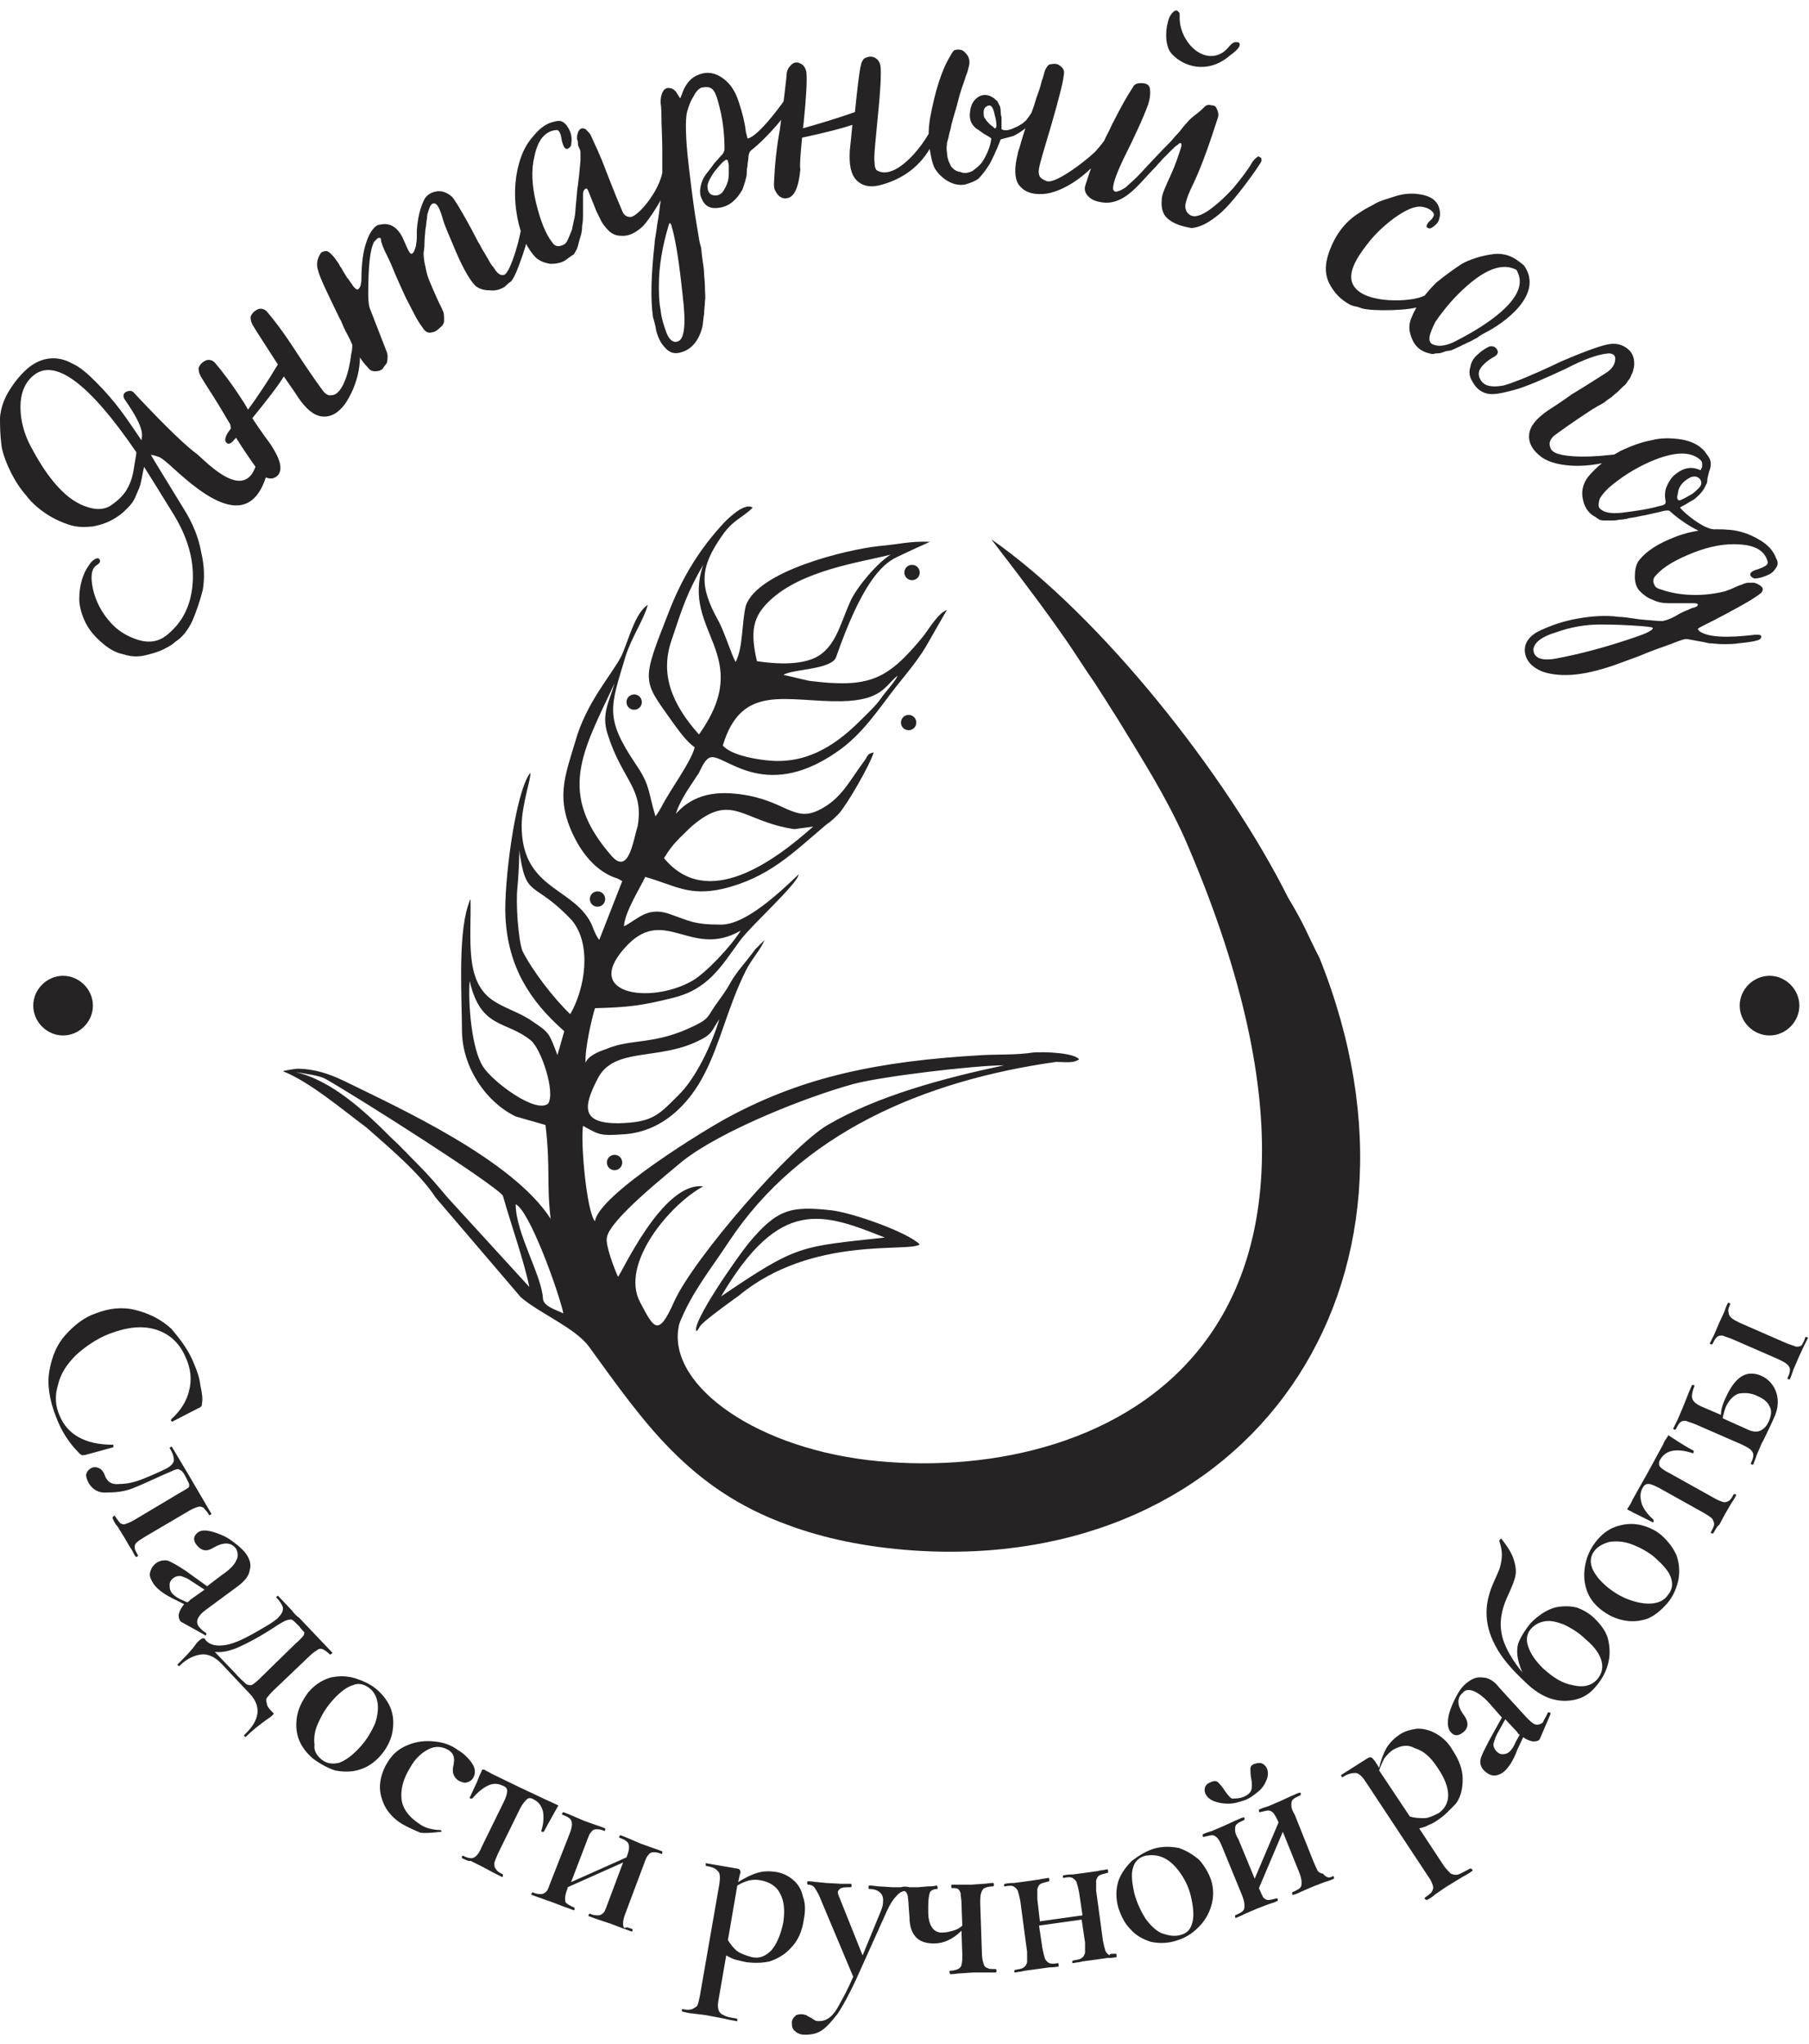 <svg width="170" height="192" viewBox="0 0 170 192" fill="none" xmlns="http://www.w3.org/2000/svg">
<path d="M24.191 43.213C24.271 42.973 25.392 42.973 25.552 43.053C25.712 43.133 25.232 44.014 25.152 44.255C23.47 50.823 18.183 45.697 15.78 43.534C15.379 43.213 15.139 42.973 14.819 42.893C14.578 42.813 14.338 42.733 14.178 42.733C14.498 43.293 15.54 44.976 17.302 47.859C18.103 49.141 18.664 50.502 18.904 51.864C19.224 53.226 19.224 54.347 19.064 55.389C18.824 56.35 18.503 57.311 18.103 58.272C17.702 59.154 17.142 59.874 16.501 60.275C16.261 60.515 15.86 60.755 15.379 60.996C14.899 61.236 14.338 61.396 13.697 61.556C13.056 61.717 12.336 61.717 11.615 61.476C10.814 61.316 10.173 60.916 9.452 60.275C8.731 59.634 8.25 58.993 7.93 58.272C7.61 57.551 7.449 56.831 7.449 56.27C7.449 55.629 7.53 55.068 7.69 54.508C7.85 53.947 8.09 53.466 8.331 53.146C8.571 52.745 8.811 52.585 8.971 52.505C9.132 52.425 9.292 52.425 9.372 52.585C9.452 52.745 9.372 52.906 9.132 53.066C8.571 53.386 8.491 54.187 8.731 55.309C8.971 56.43 9.532 57.551 10.413 58.513C11.054 59.234 11.935 59.794 12.976 60.115C14.018 60.435 14.899 60.275 15.62 59.714C17.142 58.513 17.943 56.911 18.103 54.828C18.263 52.745 17.702 50.663 16.421 48.5C15.299 46.658 14.338 45.136 13.537 43.854C13.537 43.934 13.457 44.175 13.377 44.655C13.297 45.056 13.217 45.456 13.137 45.697C13.056 45.937 12.896 46.257 12.736 46.658C12.576 47.058 12.336 47.379 12.015 47.699C11.695 48.019 11.374 48.34 10.974 48.58C10.253 49.061 9.532 49.301 8.731 49.461C7.93 49.541 7.209 49.541 6.488 49.301C5.767 49.061 5.046 48.74 4.325 48.26C3.605 47.779 2.964 47.218 2.483 46.578C1.922 45.937 1.442 45.216 1.041 44.415C0.641 43.614 0.32 42.813 0.16 42.012C0 40.81 0 40.009 0 39.208C0.08 38.407 0.32 37.606 0.801 36.805C1.282 36.004 1.842 35.283 2.563 34.642C3.204 34.082 3.925 33.761 4.646 33.681C5.367 33.601 6.088 33.761 6.809 34.162C7.53 34.482 8.25 35.123 8.971 35.844C10.894 37.766 11.775 39.128 13.297 41.371C13.297 40.971 13.777 40.49 11.775 37.606C11.214 36.885 12.175 36.565 12.496 36.805C15.86 40.41 17.622 42.012 18.503 42.653C19.304 43.293 23.229 47.619 24.191 43.213ZM10.573 47.379C11.134 46.978 11.535 46.578 11.855 46.097C12.416 45.136 12.496 44.575 12.656 43.534C12.736 43.053 12.816 42.653 12.816 42.492C8.331 35.924 5.046 33.521 3.044 35.363C2.323 36.004 1.922 36.965 1.922 38.247C1.922 39.449 2.243 40.73 2.884 41.932C3.524 43.133 4.245 44.335 5.126 45.376C6.008 46.417 6.889 47.138 7.93 47.539C8.971 47.939 9.852 47.939 10.573 47.379ZM32.361 29.516C32.281 29.276 32.281 29.116 32.441 29.035C32.601 28.955 32.761 29.035 32.842 29.276C32.922 29.356 32.922 29.516 33.002 29.756C33.082 29.997 33.162 30.077 33.162 30.237C34.604 33.681 33.402 36.485 32.441 37.927C31.8 38.808 31.079 39.208 30.278 39.128C29.477 39.048 28.756 38.407 28.035 37.366C27.635 36.725 27.154 36.084 26.674 35.363C26.193 36.164 25.152 37.526 23.71 39.288C24.591 40.65 25.232 41.451 25.392 41.691C26.353 43.133 26.594 44.094 26.113 44.655C25.793 44.976 25.392 45.056 24.912 44.815C24.671 44.735 24.511 44.575 24.351 44.335C23.55 43.213 22.829 42.172 22.188 41.131L22.028 41.291C21.707 41.691 21.467 41.772 21.307 41.611C21.067 41.451 21.147 41.051 21.467 40.57C21.547 40.49 21.627 40.33 21.707 40.25L21.627 39.849C21.227 39.208 20.746 38.327 20.025 37.206C19.304 36.084 18.904 35.444 18.824 35.283C18.664 34.963 18.664 34.723 18.664 34.562C18.824 34.162 19.064 34.002 19.384 33.842C19.705 33.761 20.025 33.842 20.266 34.162C20.746 34.723 21.707 35.924 22.989 37.927L23.309 38.487C24.191 37.286 25.152 35.844 26.113 34.242C24.831 32.239 24.03 31.038 23.71 30.477C23.55 30.157 23.55 29.916 23.55 29.756C23.71 29.356 23.95 29.196 24.271 29.035C24.591 28.955 24.912 29.035 25.152 29.356C25.632 29.916 26.594 31.118 27.875 33.121C29.237 35.203 30.118 36.405 30.358 36.725C30.599 37.045 30.919 37.206 31.159 37.126C32.201 37.126 32.842 34.803 33.002 33.281C33.322 32.079 32.842 30.718 32.361 29.516ZM35.965 34.642C35.805 34.803 35.565 34.883 35.245 34.883C35.004 34.883 34.764 34.803 34.604 34.562C34.283 34.242 33.963 33.842 33.642 33.281C33.322 32.72 33.082 32.4 33.002 32.159C32.922 31.919 32.681 31.519 32.441 31.038C32.201 30.557 32.041 30.077 31.88 29.836C30.759 27.514 30.038 26.072 29.878 25.351C29.718 24.87 29.798 24.309 30.118 23.829C30.198 23.669 30.438 23.588 30.679 23.588C30.759 23.588 30.919 23.669 31.079 23.829C31.239 23.989 31.4 24.149 31.56 24.39C31.72 24.63 31.88 24.79 31.96 25.03C32.121 25.191 32.201 25.431 32.361 25.671C32.521 25.912 32.601 26.072 32.601 26.072C32.681 26.152 32.761 26.232 32.842 26.392C32.922 26.472 33.002 26.632 33.082 26.712C33.162 26.873 33.242 26.953 33.322 27.033C33.402 27.113 33.482 27.193 33.562 27.193C33.642 27.193 33.642 27.193 33.723 27.113C33.803 27.033 33.803 26.953 33.883 26.873C33.883 26.712 33.963 26.552 33.963 26.312C33.963 24.79 34.123 23.588 34.444 22.707C34.604 22.227 34.764 21.906 35.004 21.586C35.245 21.266 35.485 21.105 35.725 21.105C36.686 20.865 37.487 21.426 37.968 22.627C38.288 23.348 38.449 23.749 38.609 23.829C38.769 23.909 38.929 23.669 39.089 23.108C39.089 22.948 39.169 22.707 39.169 22.307C39.169 21.906 39.169 21.746 39.169 21.666C39.25 20.465 39.49 19.503 39.89 18.702C40.131 18.302 40.531 18.062 41.012 17.982C41.492 17.901 41.973 18.062 42.454 18.462C42.694 18.702 43.175 19.503 43.895 20.785C44.616 22.067 44.937 22.788 45.017 22.868C45.177 23.108 45.257 23.348 45.417 23.588C45.578 23.829 45.738 24.149 45.898 24.39C46.058 24.71 46.218 24.95 46.379 25.11C46.699 25.671 47.019 25.912 47.34 25.831C47.981 25.751 49.102 21.666 49.022 20.865C49.022 20.705 49.342 21.025 49.182 20.144C49.022 19.343 49.342 18.782 49.262 18.542C49.262 18.302 49.342 18.222 49.583 18.302C49.663 18.302 49.663 18.302 49.743 18.382L49.903 18.622C50.143 19.904 49.583 20.545 49.743 21.586C49.823 21.906 48.541 26.072 47.981 26.472C47.74 26.632 47.58 26.793 47.42 26.953C47.019 27.193 46.539 27.353 45.978 27.273C45.417 27.273 45.017 27.113 44.697 26.873C44.216 26.392 43.575 25.351 42.854 23.669C42.133 21.986 41.733 21.025 41.653 20.705C41.332 19.584 41.092 19.103 40.772 19.103C40.611 19.103 40.451 19.263 40.371 19.503C40.291 19.744 40.131 20.064 40.131 20.465C40.051 20.865 40.051 21.266 39.971 21.586C39.971 21.906 39.89 22.307 39.89 22.868C39.89 23.348 39.81 23.669 39.81 23.749C39.81 23.909 39.81 24.39 39.971 25.03C40.051 25.431 40.131 25.831 40.291 26.232C40.451 26.632 40.691 27.193 41.012 27.914C41.332 28.635 41.572 29.035 41.572 29.116C41.733 29.356 41.733 29.676 41.733 30.157C41.733 30.317 41.653 30.557 41.332 30.798C41.092 31.038 40.852 31.198 40.691 31.198C40.291 31.358 39.971 31.198 39.73 30.798C39.41 30.397 39.089 29.836 38.769 29.196C38.449 28.555 38.128 27.994 37.888 27.433C37.648 26.873 37.327 26.232 37.007 25.431C36.686 24.63 36.366 23.989 36.206 23.669C36.126 23.508 36.045 23.348 35.965 23.108C35.885 22.868 35.805 22.707 35.805 22.547C35.805 22.307 35.645 22.307 35.485 22.387L35.164 22.707C34.764 23.428 34.604 25.03 34.604 27.674C34.604 28.395 34.684 28.875 34.844 29.196L36.366 33.121C36.446 33.361 36.446 33.601 36.366 34.082C36.206 34.322 36.045 34.482 35.965 34.642ZM53.107 24.47C52.707 24.71 52.226 24.79 51.745 24.79C51.185 24.71 50.784 24.55 50.384 24.229C49.583 23.428 48.942 22.147 48.621 20.465C48.301 18.782 48.301 17.02 48.782 15.338C49.022 14.457 49.422 13.576 50.063 12.855C50.704 12.054 51.345 11.573 52.146 11.413C52.466 11.333 52.707 11.333 52.947 11.493C53.187 11.653 53.347 11.894 53.508 12.214C53.748 12.695 53.748 13.175 53.668 13.656C53.588 13.816 53.508 13.896 53.347 13.976C53.107 14.056 52.947 13.816 52.787 13.175C52.707 12.535 52.546 12.214 52.306 12.214C51.265 12.294 50.544 13.095 50.223 14.697C49.903 15.979 49.983 17.421 50.384 19.103C50.784 20.705 51.265 21.986 51.906 22.788C52.066 23.028 52.306 23.188 52.627 23.108C52.947 23.028 53.107 22.948 53.267 22.707C53.428 22.387 53.588 21.986 53.748 21.586C53.828 21.186 53.908 20.785 53.988 20.465C54.068 20.144 54.068 19.664 54.148 18.943C54.228 18.222 54.228 17.741 54.309 17.421C54.389 16.78 54.469 16.059 54.549 15.098C54.549 15.018 54.549 14.857 54.549 14.697C54.549 14.537 54.549 14.377 54.549 14.297C54.549 14.137 54.469 13.976 54.389 13.816C54.309 13.656 54.309 13.496 54.309 13.416C54.309 13.336 54.309 13.255 54.228 13.095C54.228 12.935 54.228 12.855 54.228 12.775C54.228 12.695 54.309 12.535 54.309 12.454C54.469 12.054 54.709 11.974 55.029 12.134C55.27 12.374 55.43 12.535 55.51 12.695C55.831 13.416 56.391 14.537 56.952 16.059C57.272 16.86 57.753 18.142 58.474 19.824C58.634 20.224 58.874 20.384 59.275 20.384C59.996 20.304 61.918 17.982 62.239 16.219C62.559 14.457 62.639 12.935 62.479 11.493C62.479 11.253 62.479 11.013 62.559 10.772C62.559 10.772 62.639 10.692 62.719 10.692C62.879 10.612 62.959 10.692 63.04 10.852C63.04 10.933 63.12 11.253 63.12 11.814C63.2 14.457 63.04 15.979 62.879 17.02C62.639 18.142 60.957 20.785 60.316 21.346C59.675 21.906 59.035 22.227 58.314 22.147C57.913 22.147 57.513 21.986 57.192 21.666C56.872 21.346 56.551 20.945 56.391 20.545C56.151 20.064 55.991 19.744 55.911 19.503L55.27 17.901C55.19 17.741 55.11 17.661 55.029 17.741C54.869 17.821 54.789 17.982 54.789 18.222C54.789 18.382 54.789 18.702 54.789 19.183C54.789 19.664 54.789 20.064 54.789 20.224C54.789 20.465 54.789 20.785 54.709 21.186C54.709 21.666 54.629 21.986 54.549 22.227C54.469 22.467 54.389 22.788 54.309 23.108C54.228 23.428 54.068 23.669 53.908 23.909C53.508 24.149 53.347 24.309 53.107 24.47ZM63.921 33.121C63.36 33.281 62.879 33.121 62.479 32.64C62.078 32.239 61.838 31.679 61.678 31.118C61.598 30.557 61.438 30.077 61.358 29.756C61.117 27.994 61.197 25.751 61.518 22.868C61.518 22.467 61.678 21.906 61.758 21.105C61.918 20.304 61.998 19.503 62.078 18.863C62.158 18.142 62.239 17.581 62.239 17.02C62.239 16.379 62.239 15.418 62.239 14.137C62.239 12.935 62.158 11.814 62.158 10.933C62.158 10.051 62.078 9.651 62.078 9.651C62.078 9.17 62.158 8.77 62.399 8.449C62.559 8.289 62.799 8.209 62.959 8.289C63.2 8.289 63.36 8.449 63.52 8.61L63.921 9.25L64.081 8.85C64.401 7.889 64.962 7.248 65.683 7.008C66.484 6.687 67.285 6.847 68.006 7.408C68.647 7.889 69.127 8.61 69.448 9.651C69.768 10.612 70.008 11.573 70.088 12.374L70.249 13.015C71.29 12.855 73.773 9.411 74.094 8.85C74.174 8.69 74.334 8.69 74.414 8.77C74.574 8.85 74.574 8.93 74.574 9.09C74.574 9.25 74.494 9.411 74.494 9.491C74.174 10.612 71.931 13.095 70.569 14.137C70.409 14.297 70.329 14.537 70.329 14.857C70.329 15.018 70.249 15.258 70.249 15.578C70.169 15.899 70.169 16.139 70.169 16.379C70.169 16.54 70.088 16.78 70.008 17.1C69.928 17.341 69.848 17.581 69.768 17.821C69.207 18.782 68.567 19.343 67.686 19.503C66.804 19.664 66.244 19.423 65.923 18.622C65.763 18.302 65.763 17.901 65.843 17.501C65.923 17.1 66.084 16.7 66.404 16.299C66.724 15.899 66.965 15.578 67.125 15.338C67.365 15.098 67.605 14.777 67.926 14.457C68.006 14.297 68.086 14.137 68.086 14.056C68.086 12.615 67.926 11.493 67.766 10.692C67.525 9.651 67.365 9.01 67.125 8.61C66.885 8.209 66.564 8.129 66.084 8.209C65.763 8.209 65.443 8.53 65.202 9.01C64.882 9.491 64.722 9.971 64.562 10.532C64.401 11.173 64.401 12.855 64.722 15.578C65.042 18.302 65.282 20.064 65.443 20.945C65.443 21.025 65.523 21.346 65.603 21.906C65.683 22.467 65.763 22.868 65.843 23.108C65.923 23.348 65.923 23.749 66.003 24.309C66.084 24.87 66.164 25.351 66.164 25.671C66.164 25.992 66.244 26.392 66.244 26.953C66.244 27.514 66.324 27.914 66.244 28.314C66.244 28.715 66.164 29.116 66.164 29.516C66.084 29.916 66.084 30.317 66.003 30.718C65.683 31.999 64.962 32.88 63.921 33.121ZM66.885 18.302C67.365 18.462 67.766 18.302 68.006 17.901C68.246 17.501 68.487 17.02 68.487 16.379C68.487 16.139 68.487 15.819 68.487 15.498C68.406 15.178 68.406 15.018 68.326 15.018C68.166 14.938 67.766 15.338 67.125 16.139C66.804 16.62 66.564 17.02 66.484 17.421C66.484 17.821 66.564 18.142 66.885 18.302ZM63.68 32.079C64.321 31.919 64.481 30.477 64.161 27.834C63.841 24.79 63.52 22.627 63.12 21.266C63.12 21.186 63.04 21.025 62.959 20.945L62.879 21.025C62.239 23.108 61.918 25.03 61.918 26.793C61.918 27.514 61.918 28.314 62.078 29.116C62.158 29.916 62.399 30.637 62.639 31.278C62.879 31.919 63.28 32.239 63.68 32.079ZM88.031 10.772C88.111 10.532 88.272 10.452 88.432 10.452C88.592 10.532 88.672 10.612 88.592 10.933C88.592 11.093 88.512 11.253 88.432 11.413C88.352 11.573 88.352 11.814 88.272 11.894C87.15 15.659 84.587 16.86 82.905 17.341C81.863 17.661 81.062 17.501 80.502 16.94C79.941 16.379 79.781 15.418 79.861 14.137C79.941 13.416 80.021 12.535 80.101 11.734C79.14 12.054 77.618 12.454 75.375 12.935C75.215 14.617 75.135 15.578 75.215 15.899C75.055 17.581 74.654 18.542 73.933 18.622C73.533 18.702 73.132 18.462 72.892 17.982C72.732 17.741 72.732 17.501 72.732 17.261C72.812 15.418 72.972 13.896 73.293 12.134C73.373 11.413 73.533 10.372 73.693 9.09C73.853 7.809 73.933 7.008 73.933 6.847C74.013 6.447 74.174 6.287 74.254 6.207C74.574 5.806 74.895 5.806 75.215 5.966C75.535 6.126 75.696 6.367 75.776 6.767C75.856 7.488 75.776 9.01 75.535 11.413L75.455 12.054C76.897 11.653 78.499 11.173 80.341 10.532C80.582 8.209 80.742 6.767 80.902 6.126C80.982 5.726 81.142 5.566 81.223 5.486C81.543 5.325 81.863 5.245 82.184 5.406C82.504 5.566 82.664 5.806 82.745 6.207C82.825 6.927 82.745 8.449 82.504 10.852C82.264 13.336 82.104 14.777 82.184 15.258C82.184 15.659 82.264 15.979 82.504 16.059C84.427 17.02 87.631 12.775 88.031 10.772ZM104.692 11.734C104.852 11.493 104.933 11.413 105.093 11.493C105.253 11.573 105.253 11.734 105.173 11.974C105.093 12.054 105.013 12.214 104.933 12.454C104.852 12.615 104.772 12.775 104.692 12.935C102.85 16.379 99.726 18.142 98.044 18.222C96.922 18.302 96.201 17.982 95.721 17.341C95.32 16.7 95.32 15.739 95.641 14.457C95.641 14.297 95.801 13.976 95.961 13.336C96.121 12.775 96.282 12.294 96.362 12.054C95.961 12.374 95.561 12.615 95.24 12.775L94.039 13.095C93.558 14.377 93.158 15.098 92.998 15.418C92.597 16.059 92.197 16.54 91.956 16.78C91.636 17.02 91.235 17.18 90.674 17.341C90.194 17.421 89.713 17.341 89.233 17.1C88.752 16.86 88.272 16.459 87.951 15.979C87.711 15.659 87.551 15.098 87.39 14.137C87.23 13.175 87.23 12.214 87.39 11.173C87.871 8.53 88.512 6.527 89.313 5.245C89.473 4.925 89.633 4.685 89.793 4.685C90.194 4.605 90.514 4.685 90.755 5.005C91.075 5.325 91.155 5.726 91.075 6.126C90.995 6.447 90.915 6.847 90.755 7.168C90.674 7.488 90.514 7.889 90.354 8.369C90.194 8.85 90.114 9.17 90.034 9.491C89.793 10.452 89.553 11.093 89.473 11.493C89.393 11.653 89.393 11.974 89.233 12.454C89.153 12.855 89.073 13.175 88.992 13.416C88.992 13.656 88.912 13.896 88.992 14.297C88.992 14.617 89.073 15.018 89.233 15.338C89.313 15.418 89.313 15.578 89.393 15.659C89.473 15.739 89.553 15.819 89.633 15.899C89.713 15.979 89.793 15.979 89.874 16.059C89.954 16.059 90.034 16.139 90.194 16.139L90.434 16.219C90.755 16.299 91.075 16.219 91.395 16.059C91.716 15.819 92.036 15.578 92.277 15.258C92.757 14.537 93.078 13.736 93.158 13.015C93.158 13.015 92.998 12.855 92.677 12.695C92.357 12.535 92.116 12.294 91.716 12.054C91.235 11.653 91.075 11.173 91.155 10.532C91.235 9.811 91.476 9.411 91.956 9.09C92.357 8.85 92.837 8.85 93.318 9.17C93.478 9.25 93.558 9.411 93.718 9.491C93.799 9.651 93.879 9.811 93.959 9.971C94.039 10.212 94.039 10.372 94.039 10.452C94.039 10.532 94.039 10.772 94.119 11.013C94.119 11.333 94.119 11.493 94.119 11.493V12.134C94.359 12.294 94.76 12.294 95.4 11.974C95.641 11.894 95.881 11.734 96.121 11.573C96.282 11.413 96.442 11.333 96.522 11.173C96.602 11.093 96.762 10.852 96.922 10.612C97.083 10.212 97.243 9.731 97.403 9.17C97.643 8.53 97.803 8.049 97.884 7.648C98.044 7.248 98.124 6.847 98.204 6.607C98.364 6.287 98.525 6.046 98.685 6.046C99.085 5.966 99.406 5.966 99.646 6.207C99.966 6.447 100.046 6.687 99.966 7.088C99.886 7.809 99.486 9.331 98.845 11.573C98.124 13.976 97.723 15.338 97.643 15.819C97.563 16.219 97.643 16.54 97.804 16.7C97.964 16.86 98.204 16.94 98.364 17.02C99.326 17.341 102.85 14.457 103.09 14.056C103.811 13.255 104.292 12.454 104.692 11.734ZM93.558 12.054C93.718 11.894 93.638 11.413 93.398 10.452C93.238 9.971 93.078 9.811 92.757 9.971C92.597 10.051 92.437 10.212 92.437 10.532C92.437 10.772 92.437 11.013 92.597 11.173C92.677 11.333 92.837 11.493 92.998 11.653C93.158 11.814 93.318 11.894 93.398 11.974C93.398 12.054 93.478 12.054 93.558 12.054ZM110.139 5.085C109.498 4.444 109.498 3.003 109.739 2.121C109.819 1.721 109.979 1.401 110.219 1.16C110.46 0.92 110.62 0.92 110.78 1.16C110.86 1.16 110.86 1.32 110.86 1.561C110.78 3.723 112.863 6.046 114.785 5.005C115.506 4.605 115.666 3.884 116.227 3.964C116.307 3.964 116.387 3.964 116.467 4.044C116.707 4.524 115.586 5.165 115.346 5.406C113.503 6.847 111.341 6.367 110.139 5.085ZM109.739 20.545C109.258 20.144 109.098 19.503 109.178 18.702C109.178 18.302 109.498 17.581 109.979 16.54C110.46 15.498 110.78 14.537 111.02 13.736C111.02 13.576 111.02 13.496 111.02 13.496C110.94 13.416 110.86 13.416 110.7 13.576C110.46 13.736 110.299 13.896 110.059 14.137C109.819 14.377 109.578 14.617 109.258 14.938C109.018 15.258 108.777 15.418 108.697 15.578C108.056 16.219 107.656 16.7 107.416 16.94C106.615 17.821 105.974 18.382 105.333 18.702C104.852 18.943 104.292 19.103 103.651 19.023C103.01 18.943 102.61 18.782 102.289 18.462C101.969 18.142 101.889 17.821 101.969 17.501C102.129 17.02 102.289 16.459 102.53 15.819C102.77 15.178 103.01 14.697 103.17 14.377C103.331 14.056 103.651 13.496 103.971 12.775C104.372 12.054 104.532 11.573 104.612 11.493C105.333 10.051 105.974 8.93 106.454 8.209C106.615 7.889 106.855 7.809 107.255 7.809C107.736 7.809 107.976 7.969 108.056 8.289C108.137 8.77 108.056 9.331 107.896 9.811C107.496 10.933 106.695 12.695 105.573 14.938C104.852 16.459 104.532 17.421 104.612 17.821C104.692 17.982 104.852 18.062 105.013 17.982C105.333 17.901 105.573 17.741 105.814 17.581C106.054 17.341 106.454 17.02 106.935 16.54C107.976 15.418 109.018 14.297 110.059 13.255C110.139 13.175 110.299 12.935 110.62 12.615C110.94 12.294 111.18 11.894 111.501 11.573C111.821 11.173 112.142 10.933 112.462 10.692C112.863 10.372 113.103 10.132 113.263 9.971C113.343 9.891 113.583 9.811 113.824 9.891C114.064 9.891 114.224 9.971 114.304 10.132C114.465 10.452 114.545 10.692 114.465 11.013C113.664 13.496 112.943 15.578 112.142 17.261C111.741 18.062 111.501 18.702 111.421 19.103C111.341 19.503 111.421 19.824 111.661 20.064C112.062 20.465 112.622 20.384 113.503 19.824C114.304 19.263 115.105 18.542 115.906 17.661C116.627 16.78 117.268 15.979 117.669 15.258C117.829 15.018 117.989 14.857 118.229 14.697C118.309 14.697 118.309 14.697 118.39 14.777C118.55 14.777 118.55 14.938 118.55 15.098C118.55 15.178 118.39 15.418 118.069 15.899C116.547 18.062 115.346 19.503 114.545 20.144C113.664 20.865 112.863 21.346 111.981 21.426C111.02 21.266 110.299 21.025 109.739 20.545Z" fill="#252324"/>
<path d="M126.88 28.635C125.999 28.154 125.358 27.513 124.878 26.552C124.557 25.831 124.477 25.03 124.798 23.989C125.358 22.227 126.32 20.865 127.761 19.984C128.322 19.583 128.883 19.343 129.283 19.103C129.684 18.863 130.325 18.702 131.046 18.462C131.766 18.222 132.487 18.142 133.208 18.222C133.849 18.302 134.33 18.462 134.65 18.702C134.971 18.943 135.211 19.263 135.291 19.744C135.371 20.144 135.291 20.545 135.131 20.865C134.89 21.185 134.65 21.346 134.49 21.426C134.33 21.506 134.169 21.426 134.089 21.346C134.009 21.265 134.089 21.105 134.25 20.865C134.65 20.545 134.81 20.224 134.73 20.064C134.57 19.744 134.169 19.503 133.609 19.423C132.888 19.343 132.087 19.744 131.046 20.465C130.084 21.185 129.203 21.986 128.482 22.948C127.281 24.47 126.8 25.591 127.04 26.472C127.681 28.555 132.167 28.395 133.529 27.914C134.81 27.433 135.531 26.793 135.852 26.472C136.332 26.072 136.653 26.072 136.733 26.312C136.733 26.392 136.653 26.632 136.252 26.953C135.772 27.433 134.81 27.994 133.609 28.715C132.808 29.195 128.883 29.276 127.922 28.955C127.761 28.875 127.681 28.875 127.441 28.795C127.281 28.795 127.121 28.715 126.88 28.635ZM134.33 33.201C133.609 33.04 133.048 32.64 132.728 31.919C132.407 31.198 132.327 30.557 132.648 29.836C133.048 28.795 133.849 27.674 134.971 26.552C135.852 25.831 136.653 25.271 137.374 24.79C138.094 24.39 139.056 24.069 140.097 23.909C140.978 23.749 141.779 23.909 142.5 24.39C142.82 24.63 143.061 24.79 143.221 24.95C145.143 27.674 141.299 30.397 139.536 31.278C139.216 31.438 138.976 31.599 138.895 31.679C138.815 31.759 138.575 31.839 138.175 32.079C137.774 32.239 137.534 32.4 137.454 32.4C137.374 32.48 137.133 32.56 136.813 32.72C136.492 32.88 136.252 32.96 136.092 32.96C135.932 32.96 135.772 33.04 135.531 33.12C135.291 33.201 135.131 33.201 134.89 33.201C134.73 33.281 134.57 33.281 134.33 33.201ZM134.57 32.319C135.051 32.56 135.691 32.56 136.573 32.159C139.456 30.718 143.702 28.074 142.66 25.671C142.58 25.511 142.58 25.431 142.5 25.351C141.298 24.71 139.777 25.191 137.934 26.793C136.733 27.834 135.772 28.955 134.89 30.237C134.73 30.557 134.57 30.878 134.41 31.358C134.25 31.839 134.33 32.159 134.57 32.319ZM144.903 42.973C144.022 42.332 143.621 41.611 143.702 40.81C143.782 40.009 144.422 39.288 145.464 38.567C146.585 37.846 147.386 37.286 147.707 37.045C148.908 36.325 150.03 35.604 150.911 35.043C151.551 34.642 151.792 34.162 151.792 33.681C151.792 33.361 151.551 33.201 151.151 33.201C150.19 33.281 148.828 33.761 147.146 34.642C145.063 35.604 143.461 36.325 142.26 36.645C141.058 36.965 140.257 37.126 139.696 36.965C139.136 36.805 138.735 36.485 138.415 35.924C138.094 35.443 138.014 34.963 138.175 34.482C138.255 34.002 138.495 33.601 138.895 33.281C139.216 32.96 139.616 32.72 139.937 32.56C140.257 32.48 140.497 32.56 140.658 32.8C140.818 33.04 140.818 33.281 140.417 33.521C139.937 33.761 139.456 34.162 139.216 34.482C138.895 34.883 138.895 35.283 139.136 35.684C139.456 36.245 140.097 36.405 141.138 36.245C141.619 36.164 142.18 35.924 142.82 35.684C143.461 35.443 143.942 35.203 144.342 35.043C144.743 34.883 145.223 34.642 145.944 34.322C146.585 34.002 146.986 33.841 146.986 33.841C149.229 32.88 150.67 32.4 151.311 32.319C151.952 32.239 152.513 32.4 152.993 32.8C153.474 33.201 153.634 33.761 153.554 34.482C153.474 34.722 153.474 34.963 153.314 35.203C153.234 35.443 153.153 35.604 152.993 35.764C152.913 35.924 152.753 36.164 152.513 36.325C152.272 36.565 152.112 36.725 152.032 36.805C151.952 36.885 151.712 37.045 151.471 37.286C151.231 37.446 150.991 37.606 150.911 37.686C150.831 37.766 150.59 37.927 150.27 38.087C149.949 38.247 149.789 38.407 149.709 38.407C147.626 39.769 146.425 40.65 146.105 40.89C145.784 41.131 145.624 41.451 145.624 41.691C145.624 41.932 145.704 42.172 145.864 42.332C146.345 42.893 148.668 43.053 151.391 42.733C152.513 42.653 153.394 42.092 154.115 41.771C154.355 41.691 154.515 41.691 154.595 41.852C154.675 42.012 154.595 42.172 154.355 42.252C154.275 42.332 154.115 42.332 153.874 42.412C153.634 42.492 153.554 42.572 153.394 42.572C149.789 44.255 146.265 43.934 144.903 42.973ZM149.949 48.58C149.309 48.26 148.908 47.699 148.748 46.898C148.588 46.177 148.748 45.456 149.229 44.815C149.949 43.934 150.991 43.053 152.352 42.332C153.394 41.852 154.275 41.531 155.156 41.371C156.037 41.131 156.998 41.131 158.04 41.291C158.921 41.451 159.642 41.771 160.202 42.412C160.443 42.733 160.603 42.973 160.683 43.133C160.843 43.534 160.763 43.934 160.603 44.335C160.523 44.655 160.443 44.975 160.443 45.056C160.443 45.216 160.443 45.376 160.282 45.616C160.122 46.017 159.802 46.417 159.321 46.818C159.161 46.978 158.921 47.058 158.68 47.218C158.44 47.379 158.28 47.459 158.12 47.539C157.96 47.619 157.879 47.699 157.879 47.699C158.36 48.26 159.802 49.461 160.843 49.702C161.003 49.702 161.164 49.782 161.324 49.782C161.484 49.782 161.564 49.782 161.644 49.862C161.804 49.862 161.885 50.022 161.885 50.182C161.885 50.182 161.884 50.262 161.724 50.342C161.724 50.342 161.644 50.422 161.484 50.422C159.802 50.262 157.879 48.9 156.918 48.019C156.838 47.939 156.598 47.939 156.277 48.019C155.957 48.099 155.637 48.179 155.236 48.26C154.836 48.34 154.595 48.42 154.515 48.42C154.435 48.42 154.115 48.5 153.714 48.58C153.314 48.66 152.993 48.66 152.913 48.74C152.753 48.74 152.593 48.82 152.192 48.82C151.872 48.9 151.632 48.9 151.471 48.9C151.311 48.9 151.151 48.9 150.911 48.9C150.67 48.9 150.51 48.9 150.27 48.82C150.27 48.74 150.11 48.74 149.949 48.58ZM150.35 47.779C150.75 48.179 151.391 48.26 152.352 48.179C153.634 48.019 154.836 47.859 155.957 47.539C156.438 47.459 156.598 47.298 156.518 47.058C156.438 46.658 156.438 46.177 156.598 45.776C156.758 45.376 156.998 44.975 157.239 44.735C158.12 43.934 158.921 43.774 159.802 44.175C159.802 44.175 159.882 44.094 159.882 44.014C159.962 43.934 159.962 43.854 159.962 43.694C159.962 43.534 159.962 43.454 159.882 43.293C158.921 42.332 157.319 42.412 155.076 43.373C153.634 44.014 152.352 44.815 151.151 45.857C150.911 46.097 150.59 46.417 150.35 46.818C150.19 47.298 150.19 47.619 150.35 47.779ZM157.719 46.978C157.799 47.058 157.96 46.978 158.28 46.818C158.6 46.658 158.841 46.497 159.001 46.417C159.241 46.257 159.481 46.017 159.642 45.857C159.802 45.696 159.882 45.536 159.882 45.376C159.882 45.216 159.802 45.056 159.722 44.975C159.481 44.735 159.241 44.735 158.921 44.815C158.28 45.136 157.879 45.536 157.719 46.097C157.719 46.257 157.639 46.417 157.639 46.578C157.559 46.738 157.639 46.898 157.719 46.978ZM143.301 61.236C143.221 60.435 143.702 59.714 144.743 59.233C145.784 58.753 146.906 58.352 148.267 58.112C149.629 57.872 150.911 57.792 152.112 57.952C152.433 57.952 153.073 58.032 154.115 58.192C155.156 58.272 155.797 58.352 156.197 58.352C156.678 58.272 157.239 58.032 157.879 57.632C158.04 57.551 158.36 57.391 158.6 57.311C158.921 57.151 159.161 57.071 159.241 57.071C159.401 56.991 159.481 56.991 159.562 56.831C159.562 56.75 159.481 56.67 159.161 56.67C158.921 56.67 158.52 56.67 158.12 56.67C157.639 56.67 157.239 56.67 156.758 56.67C156.277 56.67 155.797 56.59 155.316 56.35C154.836 56.19 154.435 55.869 154.115 55.549C153.794 55.228 153.634 54.748 153.634 54.187C153.634 53.626 153.714 53.146 153.954 52.745C154.675 51.784 155.797 51.063 157.479 50.422C159.161 49.782 160.843 49.621 162.605 49.782C163.487 49.862 164.448 50.182 165.249 50.663C166.13 51.143 166.691 51.784 166.931 52.505C167.091 52.745 167.091 53.066 166.931 53.306C166.771 53.546 166.61 53.787 166.29 53.947C165.809 54.187 165.329 54.347 164.848 54.347C164.688 54.267 164.528 54.187 164.528 54.107C164.368 53.867 164.608 53.626 165.249 53.466C165.89 53.226 166.13 53.066 166.13 52.825C165.89 51.784 165.008 51.223 163.406 51.143C162.125 51.063 160.683 51.303 159.081 51.944C157.479 52.585 156.358 53.226 155.637 54.027C155.396 54.267 155.316 54.508 155.396 54.748C155.476 55.068 155.637 55.228 155.877 55.309C156.518 55.549 157.399 55.789 158.52 55.869C159.642 55.949 160.843 55.869 162.125 55.549C162.285 55.469 162.605 55.389 162.926 55.228C163.246 55.068 163.487 54.988 163.727 54.908C163.887 54.828 164.127 54.748 164.288 54.748C164.528 54.748 164.688 54.748 164.848 54.748C165.169 54.828 165.409 54.988 165.569 55.148C165.729 55.309 165.649 55.549 165.489 55.709C165.008 56.109 164.207 56.59 163.166 57.151C161.564 58.032 160.443 58.593 159.802 58.913C159.642 58.993 159.562 59.073 159.562 59.073C159.562 59.153 159.562 59.153 159.722 59.314C160.523 59.874 162.285 59.954 164.928 59.634C165.008 59.634 165.089 59.634 165.249 59.634C165.409 59.634 165.489 59.714 165.489 59.714C165.569 59.954 165.409 60.115 165.008 60.195C164.768 60.275 164.207 60.355 163.406 60.435C162.926 60.515 162.445 60.515 161.885 60.515C161.404 60.515 160.923 60.435 160.603 60.435C160.282 60.355 159.882 60.275 159.401 60.195C158.921 60.115 158.6 60.035 158.44 60.035C158.28 60.035 157.799 60.195 156.998 60.515C156.117 60.836 155.156 61.156 154.035 61.636C152.913 62.037 152.112 62.357 151.632 62.518C150.19 62.998 148.908 63.319 147.707 63.399C146.505 63.479 145.544 63.319 144.903 63.078C143.942 62.678 143.381 62.037 143.301 61.236ZM144.102 60.996C144.102 61.797 144.823 62.117 146.185 61.877C148.347 61.476 150.831 60.836 153.634 59.874C154.836 59.474 155.396 59.153 155.316 58.993C155.316 58.913 154.595 58.833 153.234 58.753C151.792 58.673 150.831 58.673 150.35 58.673C148.988 58.673 147.626 58.913 146.265 59.394C144.903 59.794 144.182 60.355 144.102 60.996Z" fill="#252324"/>
<path d="M18.263 128.201C18.503 128.761 18.744 129.402 18.824 130.123C18.984 130.844 19.064 131.405 18.984 131.805C18.984 131.965 18.984 132.045 18.904 132.126C18.824 132.206 18.744 132.286 18.664 132.286L16.18 133.567C16.18 133.567 16.1 133.567 16.1 133.487C16.02 133.407 16.1 133.407 16.1 133.327C16.981 132.526 17.542 131.645 17.782 130.604C18.023 129.642 17.943 128.601 17.462 127.56C16.901 126.198 15.94 125.317 14.659 124.916C13.377 124.516 11.935 124.676 10.253 125.317C9.051 125.798 8.01 126.519 7.129 127.32C6.248 128.201 5.687 129.082 5.447 130.123C5.126 131.164 5.207 132.126 5.607 133.007C6.328 134.769 8.01 135.73 10.573 135.73C10.653 135.73 10.653 135.73 10.653 135.81C10.653 135.89 10.653 135.97 10.653 135.97L8.01 136.691C7.85 136.691 7.69 136.771 7.69 136.691C7.61 136.691 7.53 136.611 7.449 136.531C6.488 135.57 5.767 134.449 5.287 133.167C4.646 131.565 4.406 130.043 4.646 128.761C4.886 127.4 5.367 126.278 6.168 125.397C6.969 124.516 7.85 123.795 8.971 123.395C10.253 122.914 11.454 122.754 12.736 123.074C14.018 123.395 15.139 123.955 16.1 124.836C16.981 125.878 17.782 126.919 18.263 128.201ZM8.331 139.335C8.17 139.014 8.09 138.774 8.09 138.534C8.17 138.293 8.25 138.133 8.491 137.973C8.731 137.813 8.971 137.813 9.212 137.893C9.452 137.973 9.612 138.133 9.692 138.293C9.772 138.373 9.772 138.454 9.852 138.614C9.933 138.774 9.933 138.854 10.013 138.934C10.253 139.335 10.653 139.495 11.294 139.415C11.935 139.415 12.656 139.255 13.457 138.934C14.258 138.614 14.979 138.293 15.62 137.973C16.1 137.733 16.341 137.412 16.341 137.172C16.341 136.932 16.261 136.531 15.94 136.051C15.94 136.051 15.94 135.97 16.02 135.97C16.1 135.89 16.1 135.89 16.18 135.97L17.943 138.934L19.865 142.218C19.865 142.218 19.865 142.298 19.785 142.298C19.705 142.379 19.705 142.379 19.625 142.298C19.465 141.978 19.224 141.818 19.144 141.658C18.984 141.578 18.824 141.497 18.584 141.578C18.343 141.658 18.103 141.738 17.702 141.978L13.617 144.381C13.217 144.621 12.976 144.782 12.816 144.942C12.656 145.102 12.656 145.262 12.656 145.422C12.656 145.583 12.816 145.823 12.976 146.143C12.976 146.143 12.976 146.223 12.896 146.223C12.816 146.304 12.816 146.304 12.736 146.223C12.496 145.903 12.416 145.583 12.255 145.422L11.695 144.461L11.054 143.42C10.894 143.26 10.734 143.019 10.573 142.619C10.573 142.619 10.573 142.539 10.653 142.459C10.734 142.379 10.814 142.379 10.814 142.459C11.054 142.779 11.214 143.019 11.294 143.099C11.454 143.18 11.615 143.26 11.775 143.18C12.015 143.099 12.255 143.019 12.656 142.779L16.821 140.296C17.222 140.056 17.542 139.895 17.622 139.815C17.782 139.735 17.782 139.655 17.782 139.495C17.782 139.415 17.702 139.255 17.542 138.934L17.462 138.774C17.302 138.454 17.142 138.213 16.981 138.133C16.821 138.053 16.741 137.973 16.581 138.053C16.421 138.053 16.18 138.213 15.78 138.373L15.219 138.614C14.178 139.094 13.297 139.495 12.496 139.815C11.695 140.136 10.894 140.216 10.093 140.216C9.292 140.296 8.731 139.976 8.331 139.335ZM19.384 153.433C19.384 153.513 19.384 153.513 19.384 153.593C19.304 153.673 19.304 153.673 19.224 153.593L17.061 152.391C16.981 152.391 16.981 152.311 16.901 152.231C16.821 152.071 16.741 151.83 16.821 151.59C16.901 151.27 17.061 151.029 17.302 150.709L16.18 150.148C15.379 149.748 14.739 149.267 14.418 148.787C14.178 148.386 14.018 148.066 14.098 147.745C14.178 147.425 14.338 147.105 14.659 146.864C14.979 146.624 15.379 146.544 15.78 146.624C16.18 146.784 16.741 147.105 17.462 147.585L19.465 149.027L20.826 147.986C21.547 147.505 22.028 147.024 22.188 146.624C22.428 146.223 22.348 145.823 22.188 145.502C21.707 144.862 20.986 144.862 20.025 145.422C19.384 145.823 18.904 145.663 18.503 145.182C18.103 144.701 18.183 144.301 18.584 143.981C18.904 143.74 19.304 143.74 19.945 143.9C20.506 144.061 21.147 144.301 21.707 144.701C22.268 145.102 22.749 145.502 23.069 145.903C23.47 146.464 23.63 146.944 23.47 147.505C23.39 148.066 22.989 148.546 22.348 149.027L19.304 151.27C18.984 151.51 18.744 151.75 18.584 152.071C18.503 152.311 18.503 152.551 18.664 152.792C18.904 153.112 19.144 153.272 19.384 153.433ZM17.622 150.549C17.622 150.469 17.782 150.469 17.863 150.309L19.224 149.347L17.863 148.466C17.542 148.226 17.222 148.146 16.981 148.066C16.741 148.066 16.581 148.066 16.341 148.226C16.1 148.386 15.94 148.626 15.94 148.867C15.94 149.107 15.94 149.347 16.1 149.588C16.261 149.828 16.581 150.068 16.901 150.228L17.622 150.549ZM25.552 160.802C25.632 160.882 25.712 160.962 25.712 160.962C25.712 160.962 25.712 161.042 25.632 161.122C25.472 161.282 25.232 161.443 24.992 161.603C24.351 162.083 23.71 162.564 23.149 163.125C23.069 163.205 23.069 163.205 22.989 163.125C22.909 163.045 22.909 163.045 22.989 162.965C24.431 161.603 24.591 160.321 23.47 159.12L20.746 156.236C20.186 155.675 19.545 155.355 18.904 155.435C18.263 155.515 17.542 155.836 16.901 156.476C16.821 156.556 16.821 156.556 16.741 156.476C16.661 156.396 16.661 156.396 16.741 156.316C17.382 155.675 17.943 155.115 18.343 154.554C18.503 154.314 18.664 154.153 18.904 153.993C18.984 153.913 19.064 153.913 19.144 153.913C19.224 153.913 19.304 153.993 19.304 154.073C19.785 154.634 20.586 154.714 21.547 154.474C22.508 154.234 23.79 153.513 25.392 152.551C25.712 152.311 26.033 152.151 26.193 151.911C26.514 151.59 26.594 151.35 26.594 151.029C26.514 150.789 26.353 150.469 25.953 150.068C25.953 150.068 25.953 149.988 26.033 149.988C26.113 149.908 26.113 149.908 26.113 149.908L27.475 151.35C27.635 151.59 27.875 151.83 28.116 151.991L31.239 155.275C31.239 155.275 31.239 155.355 31.159 155.355C31.079 155.435 31.079 155.435 30.999 155.435C30.759 155.195 30.518 155.035 30.358 154.954C30.198 154.874 29.958 154.874 29.798 155.035C29.637 155.115 29.317 155.355 29.077 155.595L25.632 158.879C25.312 159.2 25.152 159.44 25.072 159.52C24.992 159.68 24.992 159.841 25.072 160.001C25.072 160.241 25.232 160.481 25.552 160.802ZM27.795 154.394C28.196 154.073 28.436 153.753 28.516 153.673C28.596 153.513 28.596 153.433 28.596 153.352C28.516 153.272 28.356 153.112 28.116 152.792L27.795 152.471C27.635 152.311 27.555 152.231 27.395 152.151C27.314 152.151 27.154 152.151 26.914 152.231C26.674 152.311 26.433 152.471 26.033 152.712C24.591 153.673 23.39 154.314 22.508 154.714C21.627 155.115 20.826 155.275 20.186 155.195L22.028 157.117C22.508 157.678 22.909 157.998 23.069 158.158C23.229 158.319 23.47 158.319 23.63 158.319C23.79 158.239 24.03 158.078 24.351 157.758L27.795 154.394ZM29.397 165.207C28.756 164.647 28.276 164.006 28.035 163.285C27.795 162.564 27.795 161.763 27.955 161.042C28.116 160.321 28.516 159.6 28.997 158.959C29.637 158.239 30.278 157.838 31.079 157.598C31.88 157.438 32.601 157.438 33.402 157.678C34.123 157.918 34.844 158.239 35.405 158.719C36.045 159.28 36.526 159.921 36.766 160.642C37.007 161.363 37.007 162.083 36.846 162.884C36.686 163.605 36.286 164.326 35.805 164.887C35.245 165.528 34.604 166.008 33.803 166.249C33.082 166.489 32.281 166.489 31.48 166.329C30.759 166.089 30.038 165.688 29.397 165.207ZM30.198 165.288C30.679 165.688 31.239 165.768 31.88 165.608C32.521 165.368 33.162 164.887 33.883 164.086C34.524 163.365 34.924 162.644 35.245 161.923C35.485 161.202 35.565 160.562 35.485 160.001C35.405 159.44 35.164 158.96 34.764 158.639C34.283 158.239 33.723 158.078 33.162 158.319C32.601 158.479 31.96 158.959 31.239 159.761C30.599 160.481 30.198 161.202 29.878 161.923C29.557 162.644 29.477 163.285 29.557 163.926C29.477 164.406 29.718 164.887 30.198 165.288ZM37.808 171.375C37.007 170.895 36.446 170.254 36.126 169.613C35.805 168.892 35.645 168.251 35.725 167.53C35.805 166.809 36.045 166.169 36.446 165.528C36.927 164.727 37.568 164.246 38.368 163.926C39.169 163.605 39.971 163.525 40.772 163.605C41.653 163.685 42.373 163.926 43.014 164.406C43.575 164.727 44.056 165.207 44.376 165.688C44.697 166.169 44.697 166.649 44.456 167.05C44.296 167.29 44.136 167.37 43.895 167.45C43.655 167.53 43.415 167.45 43.094 167.29C42.614 166.97 42.454 166.489 42.614 165.848C42.694 165.448 42.694 165.207 42.614 164.967C42.534 164.727 42.373 164.567 42.133 164.406C41.572 164.086 40.932 164.006 40.291 164.326C39.65 164.647 39.009 165.207 38.529 166.089C37.888 167.13 37.648 168.091 37.728 168.972C37.808 169.853 38.368 170.654 39.33 171.295C39.65 171.535 39.971 171.696 40.291 171.776C40.611 171.856 41.012 171.936 41.412 171.936L41.492 172.016C41.492 172.096 41.492 172.096 41.412 172.096C40.691 172.176 40.051 172.256 39.49 172.176C38.929 171.936 38.368 171.696 37.808 171.375ZM43.415 174.579C43.415 174.579 43.415 174.499 43.415 174.419C43.415 174.339 43.495 174.339 43.495 174.339C43.815 174.499 44.056 174.579 44.296 174.579C44.456 174.579 44.616 174.499 44.777 174.339C44.937 174.179 45.097 173.938 45.257 173.538L47.34 169.293C47.58 168.812 47.66 168.492 47.66 168.251C47.66 168.011 47.5 167.851 47.26 167.771C46.779 167.53 46.298 167.53 45.818 167.771C45.337 168.011 44.857 168.411 44.376 168.972C44.376 168.972 44.296 168.972 44.216 168.972C44.136 168.972 44.136 168.892 44.136 168.892L44.697 167.691C44.777 167.53 44.857 167.37 44.937 167.13C45.017 166.89 45.097 166.729 45.257 166.409C45.257 166.329 45.337 166.249 45.337 166.249C45.337 166.249 45.417 166.249 45.498 166.249C45.738 166.409 45.978 166.489 46.218 166.649L48.862 167.931L51.585 169.212C51.825 169.293 52.066 169.453 52.306 169.533C52.386 169.613 52.466 169.613 52.466 169.613C52.466 169.613 52.466 169.693 52.386 169.773C51.665 171.055 51.265 171.776 51.105 172.096C51.105 172.096 51.024 172.096 50.944 172.096C50.864 172.096 50.864 172.016 50.864 172.016C51.105 171.295 51.105 170.654 51.024 170.174C50.864 169.613 50.624 169.293 50.143 169.052C49.903 168.892 49.663 168.892 49.502 169.052C49.342 169.212 49.102 169.453 48.862 169.933L46.779 174.179C46.619 174.579 46.459 174.9 46.459 175.06C46.459 175.3 46.459 175.46 46.619 175.621C46.699 175.781 46.939 175.941 47.26 176.101C47.26 176.101 47.26 176.181 47.26 176.261C47.26 176.341 47.18 176.341 47.18 176.341C46.859 176.181 46.539 176.021 46.379 175.941L45.337 175.38L44.216 174.82C44.056 174.9 43.815 174.739 43.415 174.579ZM59.435 181.228C59.435 181.228 59.435 181.308 59.435 181.388C59.435 181.468 59.355 181.468 59.355 181.468C58.955 181.308 58.714 181.228 58.474 181.148L57.432 180.747L56.231 180.347C55.991 180.266 55.75 180.186 55.35 180.026C55.27 180.026 55.27 179.946 55.35 179.866C55.35 179.786 55.43 179.786 55.43 179.786C55.75 179.946 55.991 179.946 56.231 179.946C56.391 179.946 56.551 179.866 56.712 179.706C56.872 179.546 56.952 179.225 57.112 178.825L58.554 174.98L53.347 177.303V177.383C53.187 177.783 53.107 178.104 53.107 178.344C53.107 178.584 53.107 178.744 53.267 178.825C53.428 178.985 53.668 179.065 53.988 179.225C53.988 179.225 53.988 179.305 53.988 179.385C53.988 179.465 53.908 179.465 53.908 179.465C53.508 179.305 53.267 179.225 53.027 179.145L51.986 178.744L50.864 178.344C50.624 178.264 50.384 178.184 49.983 178.024C49.903 178.024 49.903 177.943 49.983 177.863C49.983 177.783 50.063 177.783 50.063 177.783C50.384 177.943 50.624 177.943 50.864 177.943C51.024 177.943 51.185 177.863 51.345 177.703C51.505 177.543 51.585 177.223 51.745 176.822L53.508 172.336C53.668 171.936 53.748 171.615 53.748 171.375C53.748 171.135 53.668 170.975 53.588 170.895C53.428 170.734 53.267 170.654 52.867 170.494C52.787 170.494 52.787 170.414 52.867 170.334C52.867 170.254 52.947 170.254 52.947 170.254C53.347 170.414 53.588 170.494 53.748 170.574L54.869 171.055L55.991 171.455C56.231 171.535 56.471 171.615 56.872 171.776C56.872 171.776 56.872 171.856 56.872 171.936C56.872 172.016 56.792 172.016 56.792 172.016C56.471 171.856 56.231 171.856 55.991 171.856C55.831 171.856 55.67 171.936 55.51 172.176C55.35 172.336 55.27 172.657 55.11 173.057L53.668 176.822L58.874 174.499C59.035 174.099 59.115 173.778 59.115 173.538C59.115 173.298 59.035 173.137 58.955 173.057C58.794 172.897 58.634 172.817 58.233 172.657C58.153 172.657 58.153 172.577 58.233 172.497C58.233 172.417 58.314 172.417 58.314 172.417C58.714 172.577 58.955 172.657 59.115 172.737L60.236 173.218L61.358 173.618C61.598 173.698 61.838 173.778 62.239 173.938C62.239 173.938 62.239 174.019 62.239 174.099C62.239 174.179 62.158 174.179 62.158 174.179C61.838 174.019 61.598 174.019 61.358 174.019C61.197 174.019 61.037 174.099 60.877 174.339C60.717 174.499 60.637 174.82 60.476 175.22L58.794 179.706C58.634 180.106 58.554 180.427 58.554 180.667C58.554 180.907 58.554 181.067 58.714 181.148C58.874 180.987 59.115 181.148 59.435 181.228ZM70.169 184.352C69.768 184.271 69.448 184.191 69.127 184.111C68.807 184.031 68.567 183.871 68.246 183.711L67.525 187.876C67.445 188.277 67.445 188.597 67.525 188.837C67.605 189.078 67.766 189.238 68.006 189.318C68.246 189.478 68.647 189.558 69.207 189.638C69.287 189.638 69.287 189.718 69.287 189.798C69.287 189.879 69.207 189.959 69.207 189.879C68.727 189.798 68.326 189.718 68.006 189.638L66.324 189.318L65.042 189.158C64.802 189.158 64.561 189.078 64.161 188.997C64.081 188.997 64.081 188.917 64.081 188.837C64.081 188.757 64.161 188.677 64.161 188.757C64.561 188.837 64.802 188.837 65.042 188.757C65.202 188.677 65.363 188.597 65.523 188.437C65.603 188.277 65.683 187.956 65.763 187.556L67.605 176.982C67.686 176.422 67.686 175.941 67.445 175.781C67.285 175.54 66.885 175.38 66.324 175.3C66.324 175.3 66.324 175.22 66.324 175.14C66.324 175.06 66.324 174.98 66.404 175.06L69.207 175.54C69.368 175.54 69.528 175.621 69.528 175.701C69.608 175.781 69.608 175.941 69.528 176.101L69.368 176.822C70.008 176.422 70.649 176.101 71.21 175.941C71.771 175.781 72.331 175.781 72.892 175.861C73.453 175.941 74.013 176.181 74.494 176.582C74.975 176.982 75.295 177.463 75.455 178.184C75.696 178.825 75.696 179.546 75.535 180.347C75.375 181.468 74.975 182.349 74.334 182.99C73.773 183.631 73.052 184.031 72.331 184.271C71.611 184.432 70.889 184.432 70.169 184.352ZM71.53 176.662C71.13 176.582 70.809 176.582 70.409 176.662C70.088 176.742 69.688 176.902 69.287 177.142L68.406 182.269C68.647 182.669 68.967 183.07 69.287 183.31C69.608 183.551 70.088 183.711 70.649 183.871C71.37 184.031 71.931 183.791 72.492 183.23C72.972 182.669 73.373 181.788 73.613 180.587C73.773 179.465 73.693 178.584 73.293 177.863C72.972 177.223 72.331 176.822 71.53 176.662ZM85.468 177.303C85.468 177.303 85.468 177.383 85.468 177.463C85.468 177.543 85.468 177.623 85.388 177.623C84.987 177.623 84.587 177.703 84.266 178.104C83.946 178.424 83.626 178.905 83.305 179.626L80.422 186.034C79.781 187.395 79.22 188.437 78.74 189.158C78.179 189.879 77.698 190.439 77.218 190.76C76.737 191.08 76.176 191.16 75.615 191.16C75.215 191.16 74.895 191 74.734 190.84C74.494 190.68 74.414 190.439 74.414 190.039C74.414 189.718 74.574 189.558 74.734 189.398C74.895 189.238 75.135 189.238 75.375 189.238C75.535 189.238 75.696 189.318 75.776 189.318C75.856 189.398 76.016 189.478 76.176 189.558C76.336 189.638 76.416 189.718 76.577 189.798C76.657 189.879 76.817 189.879 76.977 189.879C77.298 189.879 77.618 189.798 77.938 189.558C78.259 189.318 78.579 188.917 78.9 188.277C79.22 187.716 79.701 186.835 80.181 185.713L77.218 178.664C76.977 178.024 76.737 177.623 76.577 177.383C76.416 177.142 76.176 177.062 75.936 177.062C75.856 177.062 75.856 176.982 75.856 176.902C75.856 176.822 75.856 176.742 75.936 176.742C76.336 176.742 76.577 176.822 76.817 176.822L77.618 176.902L79.06 176.982C79.3 176.982 79.54 176.982 79.941 176.982C80.021 176.982 80.021 177.062 80.021 177.142C80.021 177.223 80.021 177.303 79.941 177.303C79.54 177.303 79.3 177.303 79.06 177.383C78.9 177.463 78.82 177.543 78.74 177.703C78.74 177.863 78.74 177.943 78.82 178.104L81.062 183.711L82.745 179.626C82.905 179.225 82.985 178.985 82.985 178.664C83.065 177.943 82.584 177.463 81.623 177.463C81.623 177.463 81.623 177.383 81.623 177.303C81.623 177.223 81.623 177.142 81.703 177.142C82.104 177.142 82.344 177.223 82.584 177.223L83.866 177.303H84.667C84.907 177.223 85.147 177.223 85.468 177.303ZM93.558 184.992C93.638 184.992 93.638 185.072 93.638 185.153C93.638 185.233 93.638 185.313 93.558 185.313C93.158 185.313 92.837 185.313 92.597 185.313H91.475L90.274 185.393C90.034 185.393 89.713 185.473 89.313 185.473C89.313 185.473 89.233 185.393 89.233 185.313C89.233 185.233 89.233 185.153 89.233 185.153C89.553 185.153 89.874 185.072 90.034 184.992C90.194 184.912 90.354 184.752 90.354 184.592C90.434 184.352 90.434 184.031 90.434 183.631L90.354 181.388C89.553 182.189 88.672 182.589 87.791 182.589C87.07 182.589 86.509 182.429 86.109 182.029C85.708 181.628 85.468 180.987 85.468 180.106L85.388 179.065C85.388 178.664 85.308 178.344 85.308 178.104C85.228 177.943 85.228 177.783 85.067 177.703C84.987 177.623 84.827 177.623 84.587 177.623C84.507 177.623 84.507 177.543 84.507 177.463C84.507 177.383 84.507 177.303 84.587 177.303C84.907 177.303 85.147 177.303 85.308 177.303H86.269L87.23 177.223C87.39 177.223 87.711 177.223 88.031 177.142C88.031 177.142 88.111 177.223 88.111 177.303C88.111 177.383 88.111 177.463 88.111 177.463C87.711 177.463 87.471 177.623 87.39 177.783C87.31 178.024 87.23 178.424 87.23 178.985V179.626C87.23 180.347 87.39 180.827 87.631 181.148C87.871 181.468 88.272 181.628 88.752 181.548C88.992 181.548 89.233 181.468 89.553 181.388C89.874 181.308 90.194 181.148 90.434 180.907L90.354 178.825C90.354 178.424 90.274 178.104 90.274 177.863C90.194 177.623 90.114 177.543 90.034 177.463C89.874 177.383 89.713 177.383 89.473 177.383C89.393 177.383 89.393 177.303 89.393 177.223C89.393 177.142 89.393 177.062 89.473 177.062C89.793 177.062 90.034 177.062 90.274 177.062H91.315L92.437 176.982C92.677 176.982 92.998 176.902 93.318 176.902C93.398 176.902 93.398 176.982 93.398 177.062C93.398 177.142 93.398 177.223 93.318 177.223C92.998 177.223 92.677 177.303 92.517 177.383C92.357 177.463 92.277 177.623 92.196 177.863C92.116 178.104 92.116 178.424 92.116 178.825L92.277 183.551C92.277 183.951 92.357 184.271 92.437 184.512C92.517 184.752 92.597 184.832 92.837 184.912C92.917 184.992 93.238 184.992 93.558 184.992ZM104.852 183.551C104.852 183.551 104.933 183.551 104.933 183.711C104.933 183.791 104.933 183.871 104.933 183.871C104.532 183.951 104.212 183.951 104.051 183.951L102.93 184.111L101.728 184.271C101.488 184.352 101.248 184.352 100.847 184.432C100.767 184.432 100.767 184.432 100.767 184.352C100.767 184.271 100.767 184.191 100.847 184.191C101.168 184.111 101.488 184.111 101.648 183.951C101.809 183.871 101.889 183.711 101.969 183.47C101.969 183.23 101.969 182.91 101.969 182.509L101.648 180.347L97.643 180.907L97.964 183.07C98.044 183.47 98.124 183.791 98.204 184.031C98.284 184.191 98.444 184.352 98.605 184.432C98.765 184.512 99.085 184.512 99.406 184.432C99.406 184.432 99.486 184.432 99.486 184.592C99.486 184.672 99.486 184.752 99.486 184.752C99.085 184.832 98.765 184.832 98.605 184.832L97.483 184.992L96.282 185.153C96.041 185.233 95.801 185.233 95.4 185.313C95.32 185.313 95.32 185.313 95.32 185.233C95.32 185.153 95.32 185.072 95.4 185.072C95.721 184.992 96.041 184.992 96.201 184.832C96.362 184.752 96.442 184.592 96.522 184.352C96.522 184.111 96.522 183.791 96.522 183.39L95.881 178.584C95.801 178.184 95.721 177.863 95.641 177.623C95.561 177.463 95.4 177.303 95.24 177.223C95.08 177.142 94.84 177.142 94.439 177.223C94.359 177.223 94.359 177.223 94.359 177.142C94.359 177.062 94.359 176.982 94.439 176.982C94.84 176.902 95.16 176.902 95.32 176.902L96.522 176.742L97.643 176.582C97.884 176.502 98.204 176.502 98.524 176.422C98.524 176.422 98.605 176.422 98.605 176.582C98.605 176.662 98.605 176.742 98.605 176.742C98.284 176.822 97.964 176.902 97.803 176.982C97.643 177.062 97.563 177.223 97.483 177.463C97.483 177.703 97.483 178.024 97.483 178.424L97.723 180.507L101.728 179.946L101.408 177.783C101.328 177.383 101.248 177.062 101.168 176.822C101.088 176.662 100.927 176.502 100.767 176.422C100.607 176.341 100.367 176.341 99.966 176.422C99.886 176.422 99.886 176.422 99.886 176.341C99.886 176.261 99.886 176.181 99.966 176.181C100.367 176.101 100.687 176.101 100.847 176.101L102.049 175.941L103.17 175.781C103.411 175.701 103.731 175.701 104.051 175.621C104.051 175.621 104.132 175.621 104.132 175.781C104.132 175.861 104.132 175.941 104.132 175.941C103.811 176.021 103.491 176.101 103.331 176.181C103.17 176.261 103.09 176.422 103.01 176.662C103.01 176.902 103.01 177.223 103.01 177.623L103.651 182.349C103.731 182.75 103.811 183.07 103.891 183.31C103.971 183.47 104.132 183.631 104.292 183.711C104.212 183.551 104.452 183.551 104.852 183.551ZM110.46 182.349C109.659 182.589 108.858 182.589 108.137 182.429C107.416 182.189 106.775 181.868 106.214 181.228C105.653 180.667 105.333 179.946 105.093 179.225C104.852 178.344 104.852 177.543 105.093 176.742C105.333 176.021 105.814 175.38 106.374 174.82C107.015 174.339 107.656 173.938 108.377 173.698C109.178 173.458 109.979 173.458 110.78 173.618C111.501 173.858 112.142 174.259 112.702 174.739C113.183 175.3 113.583 175.941 113.824 176.662C114.064 177.463 114.064 178.264 113.824 179.065C113.583 179.866 113.183 180.507 112.622 181.067C111.901 181.788 111.261 182.109 110.46 182.349ZM110.94 181.788C111.581 181.628 111.901 181.228 112.062 180.587C112.222 179.946 112.142 179.145 111.901 178.104C111.661 177.142 111.261 176.422 110.78 175.781C110.299 175.14 109.819 174.739 109.258 174.499C108.697 174.259 108.217 174.259 107.656 174.339C107.015 174.499 106.615 174.9 106.454 175.54C106.294 176.101 106.374 176.902 106.615 177.943C106.855 178.825 107.255 179.626 107.656 180.266C108.137 180.907 108.617 181.388 109.178 181.628C109.899 181.868 110.379 181.949 110.94 181.788Z" fill="#252324"/>
<path d="M125.278 176.261C125.278 176.261 125.358 176.261 125.358 176.341C125.358 176.422 125.358 176.502 125.358 176.502C125.038 176.662 124.718 176.742 124.477 176.822L123.436 177.223L122.314 177.703C122.154 177.783 121.834 177.943 121.513 178.024C121.513 178.024 121.433 178.024 121.433 177.943C121.433 177.863 121.433 177.783 121.433 177.783C121.754 177.623 121.994 177.543 122.154 177.383C122.314 177.223 122.314 177.062 122.314 176.822C122.314 176.582 122.234 176.261 122.074 175.861L120.552 172.096L118.309 177.383C118.47 177.783 118.63 178.104 118.71 178.264C118.87 178.424 119.03 178.504 119.191 178.504C119.351 178.504 119.671 178.424 119.992 178.344C119.992 178.344 120.072 178.344 120.072 178.424C120.072 178.504 120.072 178.584 120.072 178.584C119.751 178.744 119.431 178.825 119.191 178.905L118.149 179.305L117.028 179.786C116.868 179.866 116.547 180.026 116.147 180.186C116.147 180.186 116.067 180.186 116.067 180.106C116.067 180.026 116.067 179.946 116.067 179.946C116.387 179.786 116.627 179.706 116.788 179.545C116.948 179.385 116.948 179.225 116.948 178.985C116.948 178.744 116.868 178.424 116.707 178.024L114.865 173.538C114.705 173.137 114.545 172.817 114.384 172.657C114.224 172.497 114.064 172.416 113.904 172.416C113.744 172.416 113.503 172.497 113.103 172.577C113.103 172.577 113.023 172.577 113.023 172.497C113.023 172.416 113.023 172.336 113.023 172.336C113.343 172.176 113.664 172.096 113.904 172.016L115.025 171.535L116.067 171.055C116.307 170.975 116.547 170.814 116.868 170.734C116.868 170.734 116.948 170.734 116.948 170.814C116.948 170.895 116.948 170.975 116.948 170.975C116.627 171.135 116.387 171.215 116.227 171.375C116.067 171.535 116.067 171.696 116.067 171.936C116.067 172.176 116.147 172.416 116.387 172.817L117.909 176.502L120.152 171.215C119.992 170.814 119.831 170.574 119.671 170.334C119.511 170.174 119.351 170.094 119.191 170.094C119.03 170.094 118.79 170.174 118.39 170.254C118.39 170.254 118.309 170.254 118.309 170.174C118.309 170.094 118.309 170.013 118.309 170.013C118.63 169.853 118.95 169.773 119.191 169.693L120.312 169.212L121.353 168.732C121.594 168.652 121.834 168.491 122.154 168.411C122.154 168.411 122.234 168.411 122.234 168.491C122.234 168.572 122.234 168.652 122.234 168.652C121.914 168.812 121.674 168.892 121.513 169.052C121.353 169.212 121.353 169.373 121.353 169.613C121.353 169.853 121.433 170.094 121.674 170.494L123.436 174.9C123.596 175.3 123.756 175.62 123.836 175.781C123.997 175.941 124.157 176.021 124.317 176.021C124.718 176.502 124.958 176.422 125.278 176.261ZM116.868 168.812C117.268 168.652 117.508 168.411 117.589 168.171C117.669 167.931 117.669 167.53 117.589 167.13C117.508 166.729 117.508 166.409 117.508 166.169C117.508 165.928 117.669 165.768 117.989 165.688C118.229 165.608 118.47 165.608 118.63 165.688C118.79 165.768 118.95 165.928 119.03 166.088C119.191 166.409 119.191 166.809 119.03 167.21C118.87 167.61 118.63 168.011 118.229 168.331C117.829 168.652 117.428 168.972 116.948 169.132C116.467 169.292 115.987 169.453 115.426 169.453C114.945 169.453 114.465 169.373 114.064 169.212C113.664 169.052 113.423 168.812 113.263 168.491C113.183 168.251 113.183 168.091 113.263 167.851C113.343 167.69 113.503 167.53 113.744 167.45C114.064 167.29 114.304 167.29 114.465 167.45C114.625 167.61 114.865 167.851 115.105 168.251C115.346 168.572 115.506 168.812 115.746 168.972C116.147 168.972 116.467 168.972 116.868 168.812ZM135.131 170.975C134.81 171.215 134.49 171.375 134.25 171.455C134.009 171.615 133.689 171.696 133.368 171.776L135.691 175.3C135.932 175.621 136.172 175.861 136.332 176.021C136.492 176.101 136.733 176.181 137.053 176.101C137.293 176.021 137.694 175.781 138.175 175.54C138.175 175.54 138.255 175.54 138.335 175.62C138.415 175.701 138.415 175.701 138.335 175.781C137.934 176.101 137.534 176.261 137.293 176.422L135.852 177.303L134.81 178.024C134.65 178.184 134.41 178.344 134.089 178.504C134.089 178.504 134.009 178.504 133.929 178.424C133.849 178.344 133.849 178.344 133.929 178.264C134.25 178.024 134.49 177.863 134.57 177.703C134.65 177.543 134.73 177.383 134.65 177.142C134.57 176.902 134.49 176.662 134.25 176.341L128.322 167.37C128.002 166.889 127.681 166.569 127.361 166.569C127.04 166.569 126.64 166.649 126.159 166.97C126.159 166.97 126.079 166.97 126.079 166.889C125.999 166.809 125.999 166.809 126.079 166.729L128.482 165.207C128.642 165.127 128.723 165.047 128.883 165.127C128.963 165.127 129.043 165.287 129.203 165.448L129.604 166.088C129.764 165.368 130.004 164.727 130.325 164.166C130.645 163.685 131.046 163.285 131.526 162.965C132.007 162.644 132.567 162.484 133.208 162.404C133.849 162.404 134.41 162.564 134.97 162.884C135.531 163.205 136.092 163.685 136.492 164.406C137.133 165.368 137.454 166.249 137.454 167.13C137.454 168.011 137.293 168.812 136.813 169.453C136.252 170.013 135.771 170.574 135.131 170.975ZM130.885 164.406C130.565 164.647 130.325 164.887 130.084 165.207C129.924 165.528 129.764 165.848 129.604 166.329L132.487 170.654C132.968 170.814 133.449 170.814 133.849 170.814C134.25 170.814 134.73 170.574 135.211 170.334C135.771 169.933 136.092 169.373 136.092 168.652C136.092 167.931 135.771 167.05 135.051 166.008C134.41 165.047 133.769 164.486 132.968 164.246C132.247 163.846 131.606 164.006 130.885 164.406ZM145.464 160.882C145.544 160.882 145.544 160.882 145.624 160.882C145.704 160.882 145.704 160.962 145.704 161.042L144.743 163.285C144.743 163.365 144.663 163.365 144.663 163.445C144.503 163.605 144.262 163.605 144.022 163.605C143.702 163.525 143.461 163.445 143.141 163.205L142.58 164.406C142.26 165.287 141.859 165.928 141.459 166.329C141.138 166.649 140.738 166.809 140.417 166.809C140.097 166.809 139.777 166.649 139.456 166.329C139.136 166.008 139.056 165.608 139.136 165.287C139.216 164.887 139.536 164.326 139.937 163.525L141.138 161.362L140.017 160.081C139.456 159.44 138.895 159.04 138.495 158.879C138.094 158.719 137.694 158.719 137.454 159.04C136.893 159.52 136.893 160.241 137.614 161.202C138.014 161.763 138.014 162.324 137.534 162.724C137.053 163.125 136.653 163.125 136.332 162.724C136.092 162.484 136.012 162.003 136.092 161.443C136.172 160.882 136.412 160.241 136.733 159.6C137.053 158.959 137.374 158.479 137.774 158.158C138.255 157.758 138.735 157.518 139.296 157.598C139.857 157.598 140.417 157.918 140.898 158.559L143.461 161.362C143.782 161.683 144.022 161.923 144.262 162.003C144.503 162.083 144.743 162.003 144.983 161.843C145.143 161.443 145.304 161.282 145.464 160.882ZM142.82 162.965C142.74 162.965 142.66 162.884 142.58 162.724L141.459 161.523L140.658 162.965C140.497 163.285 140.417 163.605 140.337 163.846C140.337 164.086 140.417 164.246 140.578 164.486C140.818 164.727 140.978 164.807 141.218 164.807C141.459 164.807 141.699 164.727 141.859 164.567C142.099 164.326 142.26 164.086 142.42 163.685L142.82 162.965ZM143.862 152.471C144.583 151.75 145.304 151.27 146.105 151.029C146.825 150.869 147.546 150.869 148.187 151.029C148.828 151.27 149.389 151.59 149.869 152.071C150.51 152.712 150.991 153.352 151.151 154.153C151.311 154.954 151.311 155.675 151.071 156.476C150.831 157.277 150.43 157.918 149.869 158.559C149.389 159.12 148.748 159.52 148.027 159.68C147.306 159.841 146.585 159.841 145.784 159.6C144.983 159.36 144.102 158.799 143.301 157.998C142.019 156.797 141.058 155.675 140.497 154.554C139.937 153.513 139.696 152.471 139.696 151.51C139.696 150.549 139.937 149.588 140.417 148.546C140.658 147.986 140.898 147.505 140.978 147.185C141.058 146.864 141.138 146.464 141.138 146.063C141.138 145.663 141.058 145.262 140.898 144.782C140.898 144.782 140.898 144.701 140.978 144.621C141.058 144.541 141.058 144.541 141.138 144.621C141.699 145.342 142.099 145.983 142.26 146.544C142.42 147.024 142.5 147.585 142.42 147.986C142.34 148.466 142.099 149.027 141.779 149.748C141.379 150.549 141.138 151.35 141.058 152.071C140.978 152.792 141.058 153.593 141.379 154.394C141.699 155.195 142.26 156.156 143.061 157.117C142.58 155.996 142.42 155.034 142.74 154.233C143.061 153.513 143.461 152.952 143.862 152.471ZM150.11 157.758C150.51 157.277 150.67 156.717 150.51 156.076C150.35 155.435 149.869 154.714 148.988 153.993C148.347 153.352 147.626 152.952 146.986 152.631C146.345 152.391 145.784 152.231 145.223 152.311C144.663 152.391 144.262 152.631 143.942 152.952C143.461 153.432 143.381 154.073 143.621 154.714C143.862 155.435 144.342 156.076 144.983 156.717C145.944 157.598 146.825 158.158 147.787 158.319C148.748 158.559 149.549 158.399 150.11 157.758ZM156.678 150.629C156.117 151.27 155.556 151.75 154.836 152.071C154.115 152.311 153.394 152.391 152.593 152.231C151.792 152.071 151.151 151.75 150.51 151.27C149.789 150.709 149.309 150.068 149.068 149.267C148.828 148.466 148.828 147.745 148.988 146.944C149.148 146.143 149.469 145.502 149.949 144.862C150.51 144.141 151.151 143.66 151.872 143.42C152.593 143.18 153.314 143.099 154.115 143.26C154.836 143.42 155.556 143.74 156.117 144.221C156.758 144.782 157.239 145.422 157.559 146.143C157.799 146.864 157.879 147.665 157.719 148.466C157.559 149.187 157.239 149.988 156.678 150.629ZM156.758 149.828C157.159 149.347 157.239 148.787 156.998 148.146C156.758 147.505 156.197 146.944 155.396 146.223C154.675 145.663 153.874 145.262 153.153 145.022C152.433 144.782 151.792 144.782 151.231 144.862C150.67 145.022 150.19 145.262 149.869 145.663C149.469 146.143 149.389 146.704 149.629 147.345C149.869 147.905 150.35 148.546 151.151 149.187C151.872 149.748 152.593 150.148 153.394 150.389C154.115 150.629 154.836 150.709 155.396 150.629C155.957 150.549 156.438 150.309 156.758 149.828ZM161.003 144.061C161.003 144.061 160.923 144.061 160.843 144.061C160.763 143.981 160.763 143.981 160.763 143.981C160.923 143.66 161.083 143.42 161.083 143.18C161.083 143.019 161.003 142.859 160.923 142.699C160.763 142.539 160.523 142.378 160.122 142.138L155.957 139.815C155.476 139.575 155.156 139.415 154.916 139.415C154.675 139.415 154.515 139.495 154.355 139.815C154.115 140.216 154.115 140.696 154.275 141.257C154.435 141.738 154.836 142.298 155.396 142.779C155.396 142.779 155.396 142.859 155.396 142.939C155.396 143.019 155.316 143.019 155.316 143.019L154.195 142.459C154.035 142.379 153.874 142.298 153.714 142.218C153.474 142.138 153.314 141.978 153.073 141.898C152.993 141.818 152.993 141.818 152.913 141.818C152.913 141.818 152.913 141.738 152.993 141.658C153.153 141.417 153.314 141.177 153.394 140.937L154.836 138.373L156.277 135.73C156.358 135.49 156.518 135.249 156.678 135.009C156.758 134.929 156.758 134.849 156.758 134.849C156.758 134.849 156.838 134.849 156.918 134.929C158.12 135.73 158.841 136.131 159.161 136.291C159.161 136.291 159.161 136.371 159.161 136.451C159.161 136.531 159.081 136.531 159.081 136.531C158.36 136.291 157.799 136.211 157.239 136.291C156.678 136.371 156.277 136.691 156.037 137.092C155.877 137.332 155.877 137.572 155.957 137.733C156.037 137.893 156.357 138.133 156.838 138.373L161.003 140.696C161.404 140.937 161.644 141.017 161.884 141.097C162.125 141.177 162.285 141.097 162.445 141.017C162.605 140.937 162.766 140.696 162.926 140.376C162.926 140.376 163.006 140.376 163.086 140.376C163.166 140.456 163.166 140.456 163.166 140.456C163.006 140.776 162.846 141.017 162.685 141.257L162.125 142.218L161.564 143.26C161.324 143.42 161.244 143.66 161.003 144.061ZM162.205 131.244C163.086 129.322 164.127 128.681 165.489 129.242C166.21 129.562 166.691 130.123 166.931 130.844C167.171 131.565 167.091 132.446 166.691 133.247C166.61 133.407 166.45 133.808 166.21 134.288C165.89 134.929 165.729 135.33 165.569 135.57L165.089 136.691C165.008 136.932 164.928 137.172 164.768 137.572C164.768 137.572 164.688 137.653 164.608 137.572C164.528 137.572 164.528 137.492 164.528 137.492C164.688 137.172 164.768 136.932 164.768 136.691C164.768 136.531 164.688 136.371 164.528 136.211C164.368 136.051 164.047 135.89 163.727 135.73L159.321 133.808C158.921 133.647 158.6 133.567 158.44 133.487C158.2 133.487 158.04 133.487 157.879 133.647C157.719 133.808 157.639 133.968 157.479 134.288C157.479 134.288 157.399 134.368 157.319 134.288C157.239 134.288 157.239 134.208 157.239 134.208C157.399 133.888 157.559 133.567 157.639 133.407L158.12 132.286L158.6 131.084C158.68 130.844 158.841 130.524 159.001 130.123C159.001 130.123 159.081 130.123 159.161 130.123C159.241 130.123 159.241 130.203 159.241 130.203C159.081 130.604 159.001 130.924 159.001 131.164C159.001 131.405 159.081 131.565 159.241 131.725C159.401 131.885 159.642 132.045 160.042 132.206L161.724 132.927C161.724 132.446 161.884 131.885 162.205 131.244ZM169.654 125.637C169.654 125.637 169.734 125.557 169.814 125.637C169.895 125.637 169.895 125.717 169.895 125.717C169.734 126.038 169.574 126.358 169.494 126.518L169.013 127.56L168.533 128.681C168.453 128.921 168.373 129.162 168.212 129.562C168.212 129.562 168.132 129.642 168.052 129.562C167.972 129.562 167.972 129.482 167.972 129.482C168.132 129.162 168.212 128.921 168.212 128.681C168.212 128.521 168.132 128.361 167.972 128.201C167.812 128.04 167.492 127.88 167.171 127.72L162.766 125.798C162.365 125.637 162.045 125.557 161.884 125.477C161.644 125.477 161.484 125.477 161.324 125.637C161.164 125.798 161.083 125.958 160.923 126.278C160.923 126.278 160.843 126.358 160.763 126.278C160.683 126.278 160.683 126.198 160.683 126.198C160.843 125.878 161.003 125.557 161.083 125.397L161.564 124.276L162.045 123.234C162.125 122.994 162.205 122.754 162.365 122.433C162.365 122.433 162.445 122.353 162.525 122.433C162.605 122.433 162.605 122.513 162.605 122.513C162.445 122.834 162.365 123.074 162.445 123.314C162.445 123.475 162.525 123.635 162.685 123.795C162.846 123.955 163.166 124.115 163.487 124.276L167.892 126.198C168.293 126.358 168.613 126.438 168.773 126.518C169.013 126.518 169.174 126.518 169.334 126.358C169.414 126.198 169.574 125.958 169.654 125.637ZM166.21 133.567C166.45 133.007 166.53 132.526 166.29 132.126C166.13 131.725 165.729 131.405 165.169 131.164C164.528 130.844 163.967 130.844 163.406 130.924C162.926 131.084 162.525 131.485 162.205 132.126C162.045 132.526 161.965 132.846 161.884 133.247L164.207 134.288C164.688 134.529 165.089 134.529 165.329 134.448C165.729 134.288 165.97 134.048 166.21 133.567Z" fill="#252324"/>
<path fill-rule="evenodd" clip-rule="evenodd" d="M5.927 91.675C7.449 91.675 8.731 92.956 8.731 94.478C8.731 96 7.449 97.282 5.927 97.282C4.406 97.282 3.124 96 3.124 94.478C3.124 92.956 4.406 91.675 5.927 91.675Z" fill="#252324"/>
<path fill-rule="evenodd" clip-rule="evenodd" d="M166.29 91.675C167.812 91.675 169.094 92.956 169.094 94.478C169.094 96 167.812 97.282 166.29 97.282C164.768 97.282 163.487 96 163.487 94.478C163.487 92.956 164.768 91.675 166.29 91.675Z" fill="#252324"/>
<path fill-rule="evenodd" clip-rule="evenodd" d="M48.461 113.142C49.743 113.702 52.466 121.232 52.947 123.395C52.306 123.074 51.105 122.754 51.025 122.033C50.944 119.87 48.461 115.865 48.461 113.142ZM27.875 100.406C29.557 100.406 30.919 100.886 32.281 101.527C37.327 104.01 48.141 108.896 51.745 114.503C51.345 111.059 51.745 109.858 51.265 105.692L48.461 104.891C45.658 103.53 43.495 100.326 43.415 96.961C43.415 93.998 43.014 88.07 43.976 85.106L44.136 84.626C44.136 84.546 44.216 84.546 44.216 84.466C44.296 88.23 43.655 92.075 46.218 93.917C47.34 94.719 48.862 95.119 49.983 95.92C51.665 97.041 51.585 97.041 52.386 99.124L53.027 96.881C49.743 93.998 47.74 90.793 47.5 86.148C47.34 83.104 48.381 74.533 49.823 72.611C49.983 72.931 49.022 75.574 49.022 77.577C49.022 83.344 53.508 83.344 55.35 86.388C55.75 87.029 55.831 87.67 56.311 88.31L58.474 82.783C58.073 82.543 58.073 82.543 57.593 82.383C55.67 81.582 54.389 79.74 53.588 77.817C52.306 74.693 53.187 72.611 54.068 69.647C55.11 65.962 57.433 63.479 58.394 61.637C59.035 60.275 59.675 57.551 60.877 56.831C60.476 58.272 59.355 59.874 58.794 61.637C57.352 66.443 56.792 67.404 59.755 71.809C61.117 73.812 60.877 74.293 61.598 76.696C61.838 76.375 61.918 76.215 62.158 75.815C62.959 74.213 64.962 71.569 65.282 70.207C64.481 69.647 63.761 68.606 63.12 67.724C60.396 63.88 60.236 64.12 62.799 57.632C64.081 54.267 65.763 51.544 68.086 49.061C68.406 48.74 70.008 47.138 70.729 47.699C69.768 48.66 68.887 48.821 67.846 50.342C65.763 53.306 65.683 55.068 67.525 58.352C68.086 59.394 68.727 61.477 69.127 62.197C69.848 60.836 69.688 58.513 70.088 56.911C71.21 53.627 79.621 51.624 82.584 51.304C84.507 51.143 85.468 50.823 87.39 50.903C85.949 51.544 85.628 51.704 84.266 52.345C82.745 53.066 80.902 55.068 78.579 61.717C78.179 62.918 74.574 62.838 73.613 63.399L76.016 63.96C81.703 64.68 83.385 63.88 86.75 59.794C87.31 59.073 88.191 57.551 88.992 57.311C88.912 57.391 87.07 60.675 86.91 60.916C86.109 62.197 85.228 63.239 84.266 64.44C82.504 66.683 81.062 69.006 78.579 70.688C71.691 75.414 68.006 70.688 66.724 71.169C66.244 71.329 65.923 72.13 65.683 72.611C64.962 73.732 63.921 75.094 63.52 76.455C64.562 75.254 66.164 74.373 68.647 74.533C73.613 74.853 74.414 77.337 76.897 76.135C79.06 75.094 79.781 73.412 81.223 71.489C81.623 70.928 81.463 70.848 82.104 70.688C81.783 71.809 79.621 75.574 78.82 76.455C78.339 76.936 78.179 77.096 77.618 77.497C74.494 80.14 72.251 82.463 67.926 83.504C64.722 84.225 63.44 83.184 60.637 82.383C60.156 83.424 58.714 85.667 58.634 87.029C59.916 86.388 60.797 85.186 62.799 85.827C64.882 86.548 65.202 86.868 67.766 86.868C70.088 86.868 73.293 83.825 75.055 82.143C74.975 83.024 70.649 86.868 69.528 88.391C67.766 90.793 66.564 92.956 63.2 93.757C60.316 94.478 59.035 94.638 55.911 94.719C55.59 95.76 54.949 98.563 55.029 99.845C55.27 99.204 56.231 98.804 56.952 98.563C59.355 97.522 61.518 98.243 65.363 96.32C66.644 95.68 66.484 95.519 67.205 94.478C67.766 93.677 68.166 93.197 68.647 92.315C69.287 91.194 70.169 90.313 70.97 89.192L71.851 88.31C71.45 89.272 70.649 90.073 70.088 91.194C68.406 94.558 67.686 98.003 66.244 100.806C64.722 103.85 62.078 106.413 58.474 106.573C56.391 106.734 56.231 106.573 54.789 105.772C54.549 107.294 55.11 113.783 55.911 114.744C56.231 112.261 66.404 106.013 68.727 104.811C75.535 101.207 82.424 99.685 92.357 99.124C94.039 99.044 95.481 99.124 97.083 98.884C98.044 98.804 100.927 98.884 101.408 99.525C100.847 99.925 100.046 99.765 99.245 99.765C86.75 101.527 75.215 106.493 68.487 116.666C66.804 119.229 64.962 121.472 63.841 124.356C62.479 129.723 70.329 135.81 81.543 137.172C102.77 139.655 132.487 127.56 111.341 78.778C109.498 74.693 107.336 71.329 105.093 67.644C104.292 66.363 103.571 65.241 102.85 64.12C100.927 61.396 100.928 60.756 93.158 50.663C103.491 57.872 115.346 72.931 121.033 84.305C122.715 87.109 122.715 87.509 123.997 89.993C136.412 120.912 117.268 147.826 85.788 145.663C81.303 145.342 77.458 144.541 74.013 143.26C64.722 139.896 60.476 133.568 55.35 126.519C54.068 124.756 50.704 123.395 48.942 121.873L40.932 112.501C39.49 110.258 36.526 107.775 34.444 105.933C32.281 104.331 29.077 101.607 26.594 100.646C26.674 100.566 27.875 100.406 27.875 100.406ZM27.795 100.726C31.239 101.527 34.363 104.491 36.686 106.814C37.648 107.695 38.529 108.656 39.41 109.537C40.371 110.498 41.172 111.46 42.053 112.501L49.743 120.912C49.262 118.508 47.981 114.904 47.26 112.341C46.539 111.299 33.963 103.289 30.599 101.367C30.038 101.046 28.756 100.886 27.795 100.726ZM79.06 65.882C82.905 65.802 83.145 64.44 84.347 63.479C84.186 63.96 83.145 65.081 82.825 65.562C82.264 66.363 81.463 67.084 80.822 67.724C78.259 70.288 75.455 71.89 71.851 71.409C70.489 71.249 68.647 70.848 67.926 70.047C69.688 64.12 73.933 65.962 79.06 65.882ZM80.181 101.847C82.825 101.127 91.636 100.085 94.359 100.085C88.672 101.287 82.424 102.969 77.778 105.692C74.334 107.695 65.202 118.188 63.36 122.273C61.838 125.718 61.438 124.756 60.156 122.353C58.234 118.749 62.959 113.142 66.084 111.46C62.239 110.979 58.314 119.87 58.073 119.95C57.753 119.229 56.872 116.987 57.032 116.266C57.272 114.584 62.879 110.178 64.081 109.137C67.686 106.253 75.776 103.049 80.181 101.847ZM65.683 97.762C67.045 97.121 66.885 96.721 67.605 95.76C66.885 98.083 65.443 101.287 63.68 102.969C61.838 104.811 61.277 105.452 58.073 105.532C54.629 105.532 54.789 104.01 56.151 101.367C57.673 98.323 61.838 99.685 65.683 97.762ZM44.136 92.155C45.177 96.721 47.58 95.84 49.903 97.762C50.864 98.563 52.226 102.648 51.505 103.69C50.304 104.651 46.298 101.607 45.417 100.245C44.296 98.563 43.976 94.158 44.136 92.155ZM59.035 88.711C62.559 85.186 65.042 90.073 69.608 87.429C68.727 88.871 66.324 91.434 65.042 92.155C61.117 94.398 54.389 93.437 59.035 88.711ZM48.621 83.424C48.702 82.783 48.862 79.82 48.782 79.74C49.422 84.626 50.063 82.543 53.748 86.468C55.67 88.791 54.949 92.956 53.588 95.279C51.986 93.757 49.983 91.114 49.102 89.352C48.702 88.31 48.461 84.866 48.621 83.424ZM62.399 80.621C63.28 79.179 63.841 78.778 64.882 77.737C68.807 74.293 69.688 77.176 74.654 77.897L76.416 77.657C72.812 80.861 66.484 85.587 62.399 80.621ZM57.753 64.2C57.272 65.882 56.471 67.084 57.112 69.006C58.474 73.331 60.556 74.052 59.916 77.657C59.515 78.858 59.115 82.223 57.513 80.46C52.306 74.533 54.709 70.688 57.753 64.2ZM65.683 69.006C63.12 66.122 61.998 63.319 63.12 60.115C64.161 56.991 64.562 55.709 66.084 53.066C63.921 59.394 71.05 61.477 65.683 69.006ZM72.331 56.43C75.375 53.546 80.902 52.825 83.706 52.105C82.504 52.825 80.582 55.068 79.941 56.43C79.06 58.352 78.659 60.355 77.137 61.477C75.936 62.358 73.773 62.518 71.13 62.117C70.489 59.314 70.729 57.952 72.331 56.43Z" fill="#252324"/>
<path fill-rule="evenodd" clip-rule="evenodd" d="M67.766 121.793C73.293 112.421 77.298 113.943 83.145 116.266C75.135 117.147 74.975 116.906 67.766 121.793ZM65.443 125.077C66.084 124.436 64.882 124.997 69.448 121.712C76.336 116.025 85.548 117.707 86.429 116.906C85.308 115.785 80.181 113.943 78.099 113.702C74.334 113.302 73.052 113.542 70.329 116.826C69.287 118.108 64.962 124.276 65.443 125.077Z" fill="#252324"/>
<path fill-rule="evenodd" clip-rule="evenodd" d="M85.388 67.164C85.788 67.164 86.109 67.484 86.109 67.885C86.109 68.285 85.788 68.605 85.388 68.605C84.987 68.605 84.667 68.285 84.667 67.885C84.667 67.484 84.987 67.164 85.388 67.164Z" fill="#252324"/>
<path fill-rule="evenodd" clip-rule="evenodd" d="M59.595 65.241C59.996 65.241 60.316 65.562 60.316 65.962C60.316 66.363 59.996 66.683 59.595 66.683C59.195 66.683 58.874 66.363 58.874 65.962C58.874 65.562 59.195 65.241 59.595 65.241Z" fill="#252324"/>
<path fill-rule="evenodd" clip-rule="evenodd" d="M57.753 108.496C58.154 108.496 58.474 108.816 58.474 109.217C58.474 109.617 58.154 109.938 57.753 109.938C57.352 109.938 57.032 109.617 57.032 109.217C57.032 108.816 57.352 108.496 57.753 108.496Z" fill="#252324"/>
<path fill-rule="evenodd" clip-rule="evenodd" d="M85.708 53.066C86.109 53.066 86.429 53.386 86.429 53.787C86.429 54.187 86.109 54.508 85.708 54.508C85.308 54.508 84.987 54.187 84.987 53.787C84.987 53.386 85.308 53.066 85.708 53.066Z" fill="#252324"/>
<path fill-rule="evenodd" clip-rule="evenodd" d="M56.151 83.745C56.551 83.745 56.872 84.065 56.872 84.466C56.872 84.866 56.551 85.186 56.151 85.186C55.75 85.186 55.43 84.866 55.43 84.466C55.43 84.065 55.75 83.745 56.151 83.745Z" fill="#252324"/>
</svg>
